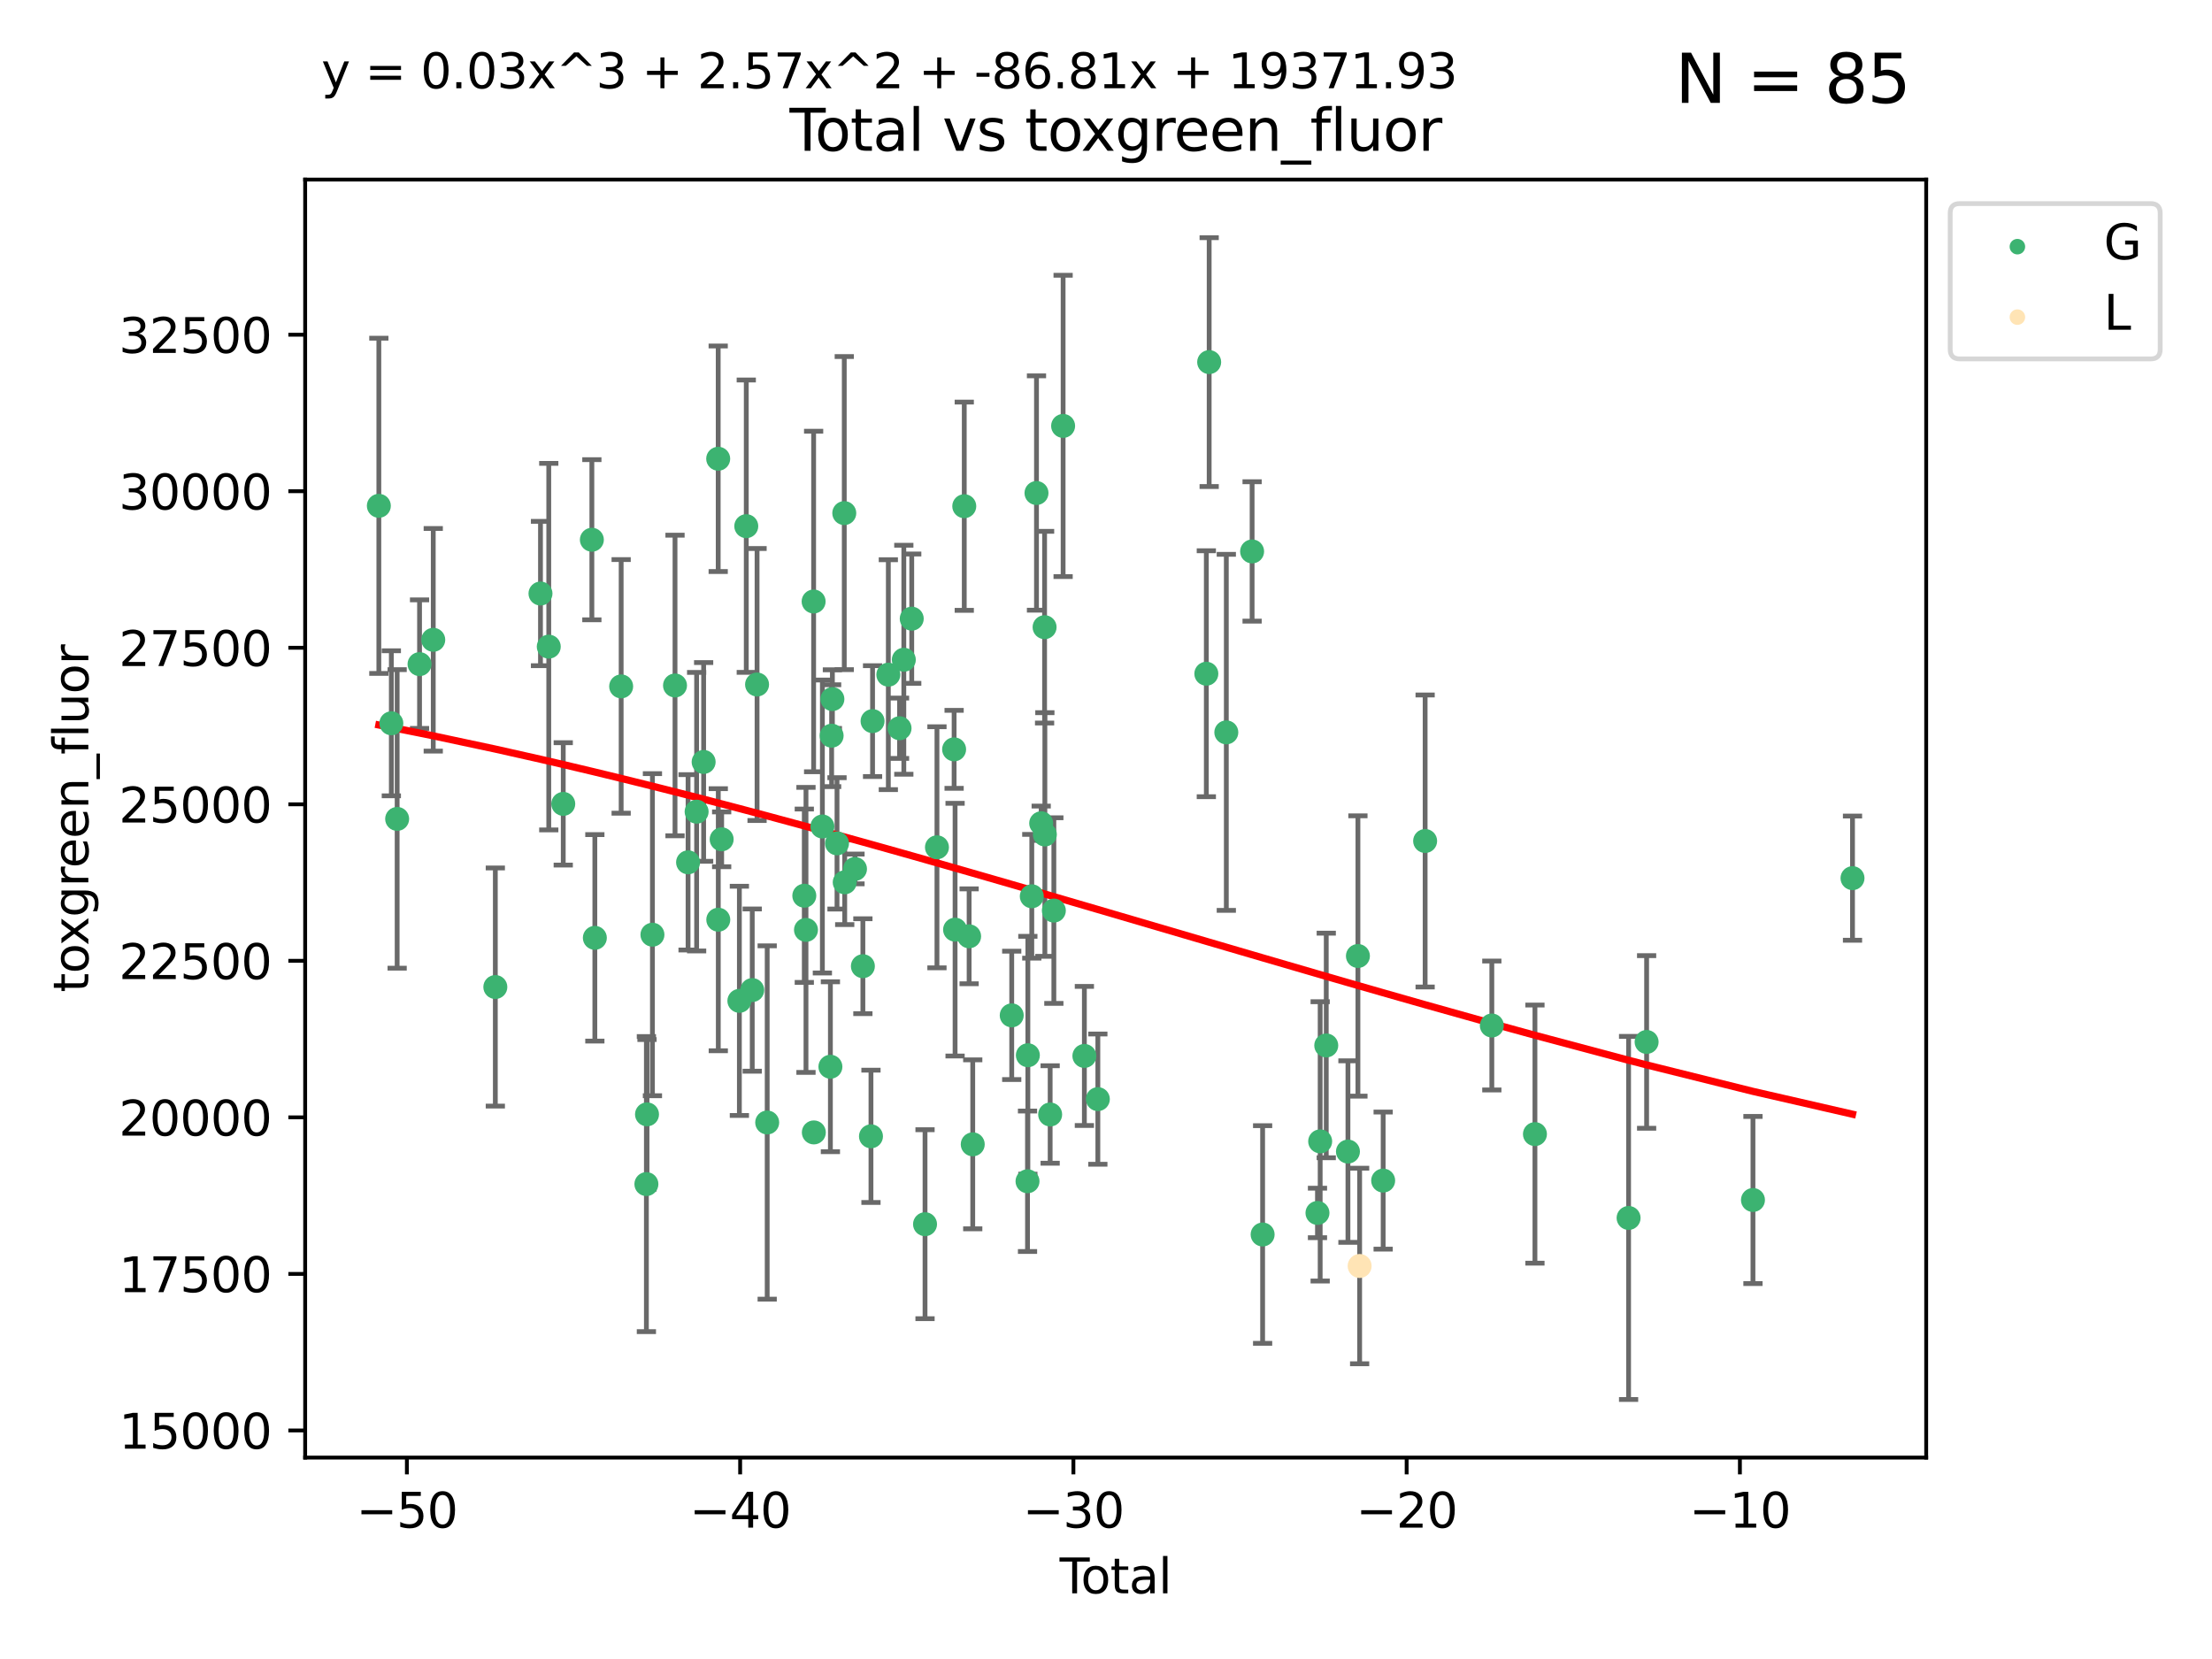<?xml version="1.0" encoding="utf-8" standalone="no"?>
<!DOCTYPE svg PUBLIC "-//W3C//DTD SVG 1.1//EN"
  "http://www.w3.org/Graphics/SVG/1.1/DTD/svg11.dtd">
<svg xmlns:xlink="http://www.w3.org/1999/xlink" width="460.8pt" height="345.6pt" viewBox="0 0 460.8 345.6" xmlns="http://www.w3.org/2000/svg" version="1.1">
 <defs>
  <style type="text/css">*{stroke-linejoin: round; stroke-linecap: butt}</style>
 </defs>
 <g id="figure_1">
  <g id="patch_1">
   <path d="M 0 345.6 
L 460.8 345.6 
L 460.8 0 
L 0 0 
z
" style="fill: #ffffff"/>
  </g>
  <g id="axes_1">
   <g id="patch_2">
    <path d="M 63.571 303.64 
L 401.26 303.64 
L 401.26 37.411 
L 63.571 37.411 
z
" style="fill: #ffffff"/>
   </g>
   <g id="PathCollection_1">
    <defs>
     <path id="mde09848af3" d="M 0 1.118 
C 0.297 1.118 0.581 1 0.791 0.791 
C 1 0.581 1.118 0.297 1.118 0 
C 1.118 -0.297 1 -0.581 0.791 -0.791 
C 0.581 -1 0.297 -1.118 0 -1.118 
C -0.297 -1.118 -0.581 -1 -0.791 -0.791 
C -1 -0.581 -1.118 -0.297 -1.118 0 
C -1.118 0.297 -1 0.581 -0.791 0.791 
C -0.581 1 -0.297 1.118 0 1.118 
z
" style="stroke: #3cb371"/>
    </defs>
    <g clip-path="url(#p3f26756141)">
     <use xlink:href="#mde09848af3" x="78.921" y="105.372" style="fill: #3cb371; stroke: #3cb371"/>
     <use xlink:href="#mde09848af3" x="81.522" y="150.676" style="fill: #3cb371; stroke: #3cb371"/>
     <use xlink:href="#mde09848af3" x="82.734" y="170.593" style="fill: #3cb371; stroke: #3cb371"/>
     <use xlink:href="#mde09848af3" x="87.399" y="138.35" style="fill: #3cb371; stroke: #3cb371"/>
     <use xlink:href="#mde09848af3" x="90.255" y="133.284" style="fill: #3cb371; stroke: #3cb371"/>
     <use xlink:href="#mde09848af3" x="103.187" y="205.615" style="fill: #3cb371; stroke: #3cb371"/>
     <use xlink:href="#mde09848af3" x="112.594" y="123.645" style="fill: #3cb371; stroke: #3cb371"/>
     <use xlink:href="#mde09848af3" x="114.318" y="134.708" style="fill: #3cb371; stroke: #3cb371"/>
     <use xlink:href="#mde09848af3" x="117.335" y="167.464" style="fill: #3cb371; stroke: #3cb371"/>
     <use xlink:href="#mde09848af3" x="123.296" y="112.438" style="fill: #3cb371; stroke: #3cb371"/>
     <use xlink:href="#mde09848af3" x="123.918" y="195.369" style="fill: #3cb371; stroke: #3cb371"/>
     <use xlink:href="#mde09848af3" x="129.398" y="142.988" style="fill: #3cb371; stroke: #3cb371"/>
     <use xlink:href="#mde09848af3" x="134.656" y="246.668" style="fill: #3cb371; stroke: #3cb371"/>
     <use xlink:href="#mde09848af3" x="134.784" y="232.14" style="fill: #3cb371; stroke: #3cb371"/>
     <use xlink:href="#mde09848af3" x="135.916" y="194.715" style="fill: #3cb371; stroke: #3cb371"/>
     <use xlink:href="#mde09848af3" x="140.618" y="142.799" style="fill: #3cb371; stroke: #3cb371"/>
     <use xlink:href="#mde09848af3" x="143.338" y="179.638" style="fill: #3cb371; stroke: #3cb371"/>
     <use xlink:href="#mde09848af3" x="145.12" y="169.087" style="fill: #3cb371; stroke: #3cb371"/>
     <use xlink:href="#mde09848af3" x="146.58" y="158.726" style="fill: #3cb371; stroke: #3cb371"/>
     <use xlink:href="#mde09848af3" x="149.614" y="95.566" style="fill: #3cb371; stroke: #3cb371"/>
     <use xlink:href="#mde09848af3" x="149.633" y="191.592" style="fill: #3cb371; stroke: #3cb371"/>
     <use xlink:href="#mde09848af3" x="150.335" y="174.843" style="fill: #3cb371; stroke: #3cb371"/>
     <use xlink:href="#mde09848af3" x="154.026" y="208.496" style="fill: #3cb371; stroke: #3cb371"/>
     <use xlink:href="#mde09848af3" x="155.462" y="109.61" style="fill: #3cb371; stroke: #3cb371"/>
     <use xlink:href="#mde09848af3" x="156.706" y="206.249" style="fill: #3cb371; stroke: #3cb371"/>
     <use xlink:href="#mde09848af3" x="157.71" y="142.595" style="fill: #3cb371; stroke: #3cb371"/>
     <use xlink:href="#mde09848af3" x="159.821" y="233.834" style="fill: #3cb371; stroke: #3cb371"/>
     <use xlink:href="#mde09848af3" x="167.55" y="186.595" style="fill: #3cb371; stroke: #3cb371"/>
     <use xlink:href="#mde09848af3" x="167.902" y="193.715" style="fill: #3cb371; stroke: #3cb371"/>
     <use xlink:href="#mde09848af3" x="169.493" y="125.302" style="fill: #3cb371; stroke: #3cb371"/>
     <use xlink:href="#mde09848af3" x="169.538" y="235.904" style="fill: #3cb371; stroke: #3cb371"/>
     <use xlink:href="#mde09848af3" x="171.317" y="172.174" style="fill: #3cb371; stroke: #3cb371"/>
     <use xlink:href="#mde09848af3" x="172.989" y="222.221" style="fill: #3cb371; stroke: #3cb371"/>
     <use xlink:href="#mde09848af3" x="173.244" y="153.257" style="fill: #3cb371; stroke: #3cb371"/>
     <use xlink:href="#mde09848af3" x="173.402" y="145.632" style="fill: #3cb371; stroke: #3cb371"/>
     <use xlink:href="#mde09848af3" x="174.365" y="175.689" style="fill: #3cb371; stroke: #3cb371"/>
     <use xlink:href="#mde09848af3" x="175.877" y="106.89" style="fill: #3cb371; stroke: #3cb371"/>
     <use xlink:href="#mde09848af3" x="175.97" y="183.799" style="fill: #3cb371; stroke: #3cb371"/>
     <use xlink:href="#mde09848af3" x="178.111" y="181.019" style="fill: #3cb371; stroke: #3cb371"/>
     <use xlink:href="#mde09848af3" x="179.754" y="201.277" style="fill: #3cb371; stroke: #3cb371"/>
     <use xlink:href="#mde09848af3" x="181.439" y="236.717" style="fill: #3cb371; stroke: #3cb371"/>
     <use xlink:href="#mde09848af3" x="181.771" y="150.221" style="fill: #3cb371; stroke: #3cb371"/>
     <use xlink:href="#mde09848af3" x="185.056" y="140.547" style="fill: #3cb371; stroke: #3cb371"/>
     <use xlink:href="#mde09848af3" x="187.392" y="151.707" style="fill: #3cb371; stroke: #3cb371"/>
     <use xlink:href="#mde09848af3" x="188.282" y="137.437" style="fill: #3cb371; stroke: #3cb371"/>
     <use xlink:href="#mde09848af3" x="189.932" y="128.879" style="fill: #3cb371; stroke: #3cb371"/>
     <use xlink:href="#mde09848af3" x="192.701" y="255.024" style="fill: #3cb371; stroke: #3cb371"/>
     <use xlink:href="#mde09848af3" x="195.186" y="176.507" style="fill: #3cb371; stroke: #3cb371"/>
     <use xlink:href="#mde09848af3" x="198.759" y="156.104" style="fill: #3cb371; stroke: #3cb371"/>
     <use xlink:href="#mde09848af3" x="198.96" y="193.664" style="fill: #3cb371; stroke: #3cb371"/>
     <use xlink:href="#mde09848af3" x="200.874" y="105.452" style="fill: #3cb371; stroke: #3cb371"/>
     <use xlink:href="#mde09848af3" x="201.885" y="195.051" style="fill: #3cb371; stroke: #3cb371"/>
     <use xlink:href="#mde09848af3" x="202.64" y="238.384" style="fill: #3cb371; stroke: #3cb371"/>
     <use xlink:href="#mde09848af3" x="210.761" y="211.518" style="fill: #3cb371; stroke: #3cb371"/>
     <use xlink:href="#mde09848af3" x="214.05" y="246.08" style="fill: #3cb371; stroke: #3cb371"/>
     <use xlink:href="#mde09848af3" x="214.122" y="219.825" style="fill: #3cb371; stroke: #3cb371"/>
     <use xlink:href="#mde09848af3" x="214.941" y="186.712" style="fill: #3cb371; stroke: #3cb371"/>
     <use xlink:href="#mde09848af3" x="215.92" y="102.705" style="fill: #3cb371; stroke: #3cb371"/>
     <use xlink:href="#mde09848af3" x="216.899" y="171.498" style="fill: #3cb371; stroke: #3cb371"/>
     <use xlink:href="#mde09848af3" x="217.607" y="130.654" style="fill: #3cb371; stroke: #3cb371"/>
     <use xlink:href="#mde09848af3" x="217.664" y="173.84" style="fill: #3cb371; stroke: #3cb371"/>
     <use xlink:href="#mde09848af3" x="218.766" y="232.166" style="fill: #3cb371; stroke: #3cb371"/>
     <use xlink:href="#mde09848af3" x="219.537" y="189.69" style="fill: #3cb371; stroke: #3cb371"/>
     <use xlink:href="#mde09848af3" x="221.466" y="88.728" style="fill: #3cb371; stroke: #3cb371"/>
     <use xlink:href="#mde09848af3" x="225.896" y="219.971" style="fill: #3cb371; stroke: #3cb371"/>
     <use xlink:href="#mde09848af3" x="228.702" y="228.967" style="fill: #3cb371; stroke: #3cb371"/>
     <use xlink:href="#mde09848af3" x="251.301" y="140.35" style="fill: #3cb371; stroke: #3cb371"/>
     <use xlink:href="#mde09848af3" x="251.892" y="75.432" style="fill: #3cb371; stroke: #3cb371"/>
     <use xlink:href="#mde09848af3" x="255.464" y="152.566" style="fill: #3cb371; stroke: #3cb371"/>
     <use xlink:href="#mde09848af3" x="260.837" y="114.874" style="fill: #3cb371; stroke: #3cb371"/>
     <use xlink:href="#mde09848af3" x="263.027" y="257.169" style="fill: #3cb371; stroke: #3cb371"/>
     <use xlink:href="#mde09848af3" x="274.455" y="252.678" style="fill: #3cb371; stroke: #3cb371"/>
     <use xlink:href="#mde09848af3" x="275.016" y="237.766" style="fill: #3cb371; stroke: #3cb371"/>
     <use xlink:href="#mde09848af3" x="276.283" y="217.788" style="fill: #3cb371; stroke: #3cb371"/>
     <use xlink:href="#mde09848af3" x="280.802" y="239.894" style="fill: #3cb371; stroke: #3cb371"/>
     <use xlink:href="#mde09848af3" x="282.88" y="199.151" style="fill: #3cb371; stroke: #3cb371"/>
     <use xlink:href="#mde09848af3" x="288.138" y="245.936" style="fill: #3cb371; stroke: #3cb371"/>
     <use xlink:href="#mde09848af3" x="296.881" y="175.194" style="fill: #3cb371; stroke: #3cb371"/>
     <use xlink:href="#mde09848af3" x="310.775" y="213.631" style="fill: #3cb371; stroke: #3cb371"/>
     <use xlink:href="#mde09848af3" x="319.757" y="236.255" style="fill: #3cb371; stroke: #3cb371"/>
     <use xlink:href="#mde09848af3" x="339.265" y="253.721" style="fill: #3cb371; stroke: #3cb371"/>
     <use xlink:href="#mde09848af3" x="343.02" y="217.057" style="fill: #3cb371; stroke: #3cb371"/>
     <use xlink:href="#mde09848af3" x="365.174" y="249.98" style="fill: #3cb371; stroke: #3cb371"/>
     <use xlink:href="#mde09848af3" x="385.911" y="182.934" style="fill: #3cb371; stroke: #3cb371"/>
    </g>
   </g>
   <g id="PathCollection_2">
    <defs>
     <path id="me60fd010eb" d="M 0 1.118 
C 0.297 1.118 0.581 1 0.791 0.791 
C 1 0.581 1.118 0.297 1.118 0 
C 1.118 -0.297 1 -0.581 0.791 -0.791 
C 0.581 -1 0.297 -1.118 0 -1.118 
C -0.297 -1.118 -0.581 -1 -0.791 -0.791 
C -1 -0.581 -1.118 -0.297 -1.118 0 
C -1.118 0.297 -1 0.581 -0.791 0.791 
C -0.581 1 -0.297 1.118 0 1.118 
z
" style="stroke: #ffe4b5"/>
    </defs>
    <g clip-path="url(#p3f26756141)">
     <use xlink:href="#me60fd010eb" x="283.237" y="263.729" style="fill: #ffe4b5; stroke: #ffe4b5"/>
    </g>
   </g>
   <g id="matplotlib.axis_1">
    <g id="xtick_1">
     <g id="line2d_1">
      <defs>
       <path id="mf2f96b4274" d="M 0 0 
L 0 3.5 
" style="stroke: #000000; stroke-width: 0.8"/>
      </defs>
      <g>
       <use xlink:href="#mf2f96b4274" x="84.763" y="303.64" style="stroke: #000000; stroke-width: 0.8"/>
      </g>
     </g>
     <g id="text_1">
      <!-- −50 -->
      <g transform="translate(74.211 318.238)scale(0.1 -0.1)">
       <defs>
        <path id="DejaVuSans-2212" d="M 678 2272 
L 4684 2272 
L 4684 1741 
L 678 1741 
L 678 2272 
z
" transform="scale(0.016)"/>
        <path id="DejaVuSans-35" d="M 691 4666 
L 3169 4666 
L 3169 4134 
L 1269 4134 
L 1269 2991 
Q 1406 3038 1543 3061 
Q 1681 3084 1819 3084 
Q 2600 3084 3056 2656 
Q 3513 2228 3513 1497 
Q 3513 744 3044 326 
Q 2575 -91 1722 -91 
Q 1428 -91 1123 -41 
Q 819 9 494 109 
L 494 744 
Q 775 591 1075 516 
Q 1375 441 1709 441 
Q 2250 441 2565 725 
Q 2881 1009 2881 1497 
Q 2881 1984 2565 2268 
Q 2250 2553 1709 2553 
Q 1456 2553 1204 2497 
Q 953 2441 691 2322 
L 691 4666 
z
" transform="scale(0.016)"/>
        <path id="DejaVuSans-30" d="M 2034 4250 
Q 1547 4250 1301 3770 
Q 1056 3291 1056 2328 
Q 1056 1369 1301 889 
Q 1547 409 2034 409 
Q 2525 409 2770 889 
Q 3016 1369 3016 2328 
Q 3016 3291 2770 3770 
Q 2525 4250 2034 4250 
z
M 2034 4750 
Q 2819 4750 3233 4129 
Q 3647 3509 3647 2328 
Q 3647 1150 3233 529 
Q 2819 -91 2034 -91 
Q 1250 -91 836 529 
Q 422 1150 422 2328 
Q 422 3509 836 4129 
Q 1250 4750 2034 4750 
z
" transform="scale(0.016)"/>
       </defs>
       <use xlink:href="#DejaVuSans-2212"/>
       <use xlink:href="#DejaVuSans-35" x="83.789"/>
       <use xlink:href="#DejaVuSans-30" x="147.412"/>
      </g>
     </g>
    </g>
    <g id="xtick_2">
     <g id="line2d_2">
      <g>
       <use xlink:href="#mf2f96b4274" x="154.186" y="303.64" style="stroke: #000000; stroke-width: 0.8"/>
      </g>
     </g>
     <g id="text_2">
      <!-- −40 -->
      <g transform="translate(143.633 318.238)scale(0.1 -0.1)">
       <defs>
        <path id="DejaVuSans-34" d="M 2419 4116 
L 825 1625 
L 2419 1625 
L 2419 4116 
z
M 2253 4666 
L 3047 4666 
L 3047 1625 
L 3713 1625 
L 3713 1100 
L 3047 1100 
L 3047 0 
L 2419 0 
L 2419 1100 
L 313 1100 
L 313 1709 
L 2253 4666 
z
" transform="scale(0.016)"/>
       </defs>
       <use xlink:href="#DejaVuSans-2212"/>
       <use xlink:href="#DejaVuSans-34" x="83.789"/>
       <use xlink:href="#DejaVuSans-30" x="147.412"/>
      </g>
     </g>
    </g>
    <g id="xtick_3">
     <g id="line2d_3">
      <g>
       <use xlink:href="#mf2f96b4274" x="223.608" y="303.64" style="stroke: #000000; stroke-width: 0.8"/>
      </g>
     </g>
     <g id="text_3">
      <!-- −30 -->
      <g transform="translate(213.056 318.238)scale(0.1 -0.1)">
       <defs>
        <path id="DejaVuSans-33" d="M 2597 2516 
Q 3050 2419 3304 2112 
Q 3559 1806 3559 1356 
Q 3559 666 3084 287 
Q 2609 -91 1734 -91 
Q 1441 -91 1130 -33 
Q 819 25 488 141 
L 488 750 
Q 750 597 1062 519 
Q 1375 441 1716 441 
Q 2309 441 2620 675 
Q 2931 909 2931 1356 
Q 2931 1769 2642 2001 
Q 2353 2234 1838 2234 
L 1294 2234 
L 1294 2753 
L 1863 2753 
Q 2328 2753 2575 2939 
Q 2822 3125 2822 3475 
Q 2822 3834 2567 4026 
Q 2313 4219 1838 4219 
Q 1578 4219 1281 4162 
Q 984 4106 628 3988 
L 628 4550 
Q 988 4650 1302 4700 
Q 1616 4750 1894 4750 
Q 2613 4750 3031 4423 
Q 3450 4097 3450 3541 
Q 3450 3153 3228 2886 
Q 3006 2619 2597 2516 
z
" transform="scale(0.016)"/>
       </defs>
       <use xlink:href="#DejaVuSans-2212"/>
       <use xlink:href="#DejaVuSans-33" x="83.789"/>
       <use xlink:href="#DejaVuSans-30" x="147.412"/>
      </g>
     </g>
    </g>
    <g id="xtick_4">
     <g id="line2d_4">
      <g>
       <use xlink:href="#mf2f96b4274" x="293.031" y="303.64" style="stroke: #000000; stroke-width: 0.8"/>
      </g>
     </g>
     <g id="text_4">
      <!-- −20 -->
      <g transform="translate(282.478 318.238)scale(0.1 -0.1)">
       <defs>
        <path id="DejaVuSans-32" d="M 1228 531 
L 3431 531 
L 3431 0 
L 469 0 
L 469 531 
Q 828 903 1448 1529 
Q 2069 2156 2228 2338 
Q 2531 2678 2651 2914 
Q 2772 3150 2772 3378 
Q 2772 3750 2511 3984 
Q 2250 4219 1831 4219 
Q 1534 4219 1204 4116 
Q 875 4013 500 3803 
L 500 4441 
Q 881 4594 1212 4672 
Q 1544 4750 1819 4750 
Q 2544 4750 2975 4387 
Q 3406 4025 3406 3419 
Q 3406 3131 3298 2873 
Q 3191 2616 2906 2266 
Q 2828 2175 2409 1742 
Q 1991 1309 1228 531 
z
" transform="scale(0.016)"/>
       </defs>
       <use xlink:href="#DejaVuSans-2212"/>
       <use xlink:href="#DejaVuSans-32" x="83.789"/>
       <use xlink:href="#DejaVuSans-30" x="147.412"/>
      </g>
     </g>
    </g>
    <g id="xtick_5">
     <g id="line2d_5">
      <g>
       <use xlink:href="#mf2f96b4274" x="362.453" y="303.64" style="stroke: #000000; stroke-width: 0.8"/>
      </g>
     </g>
     <g id="text_5">
      <!-- −10 -->
      <g transform="translate(351.901 318.238)scale(0.1 -0.1)">
       <defs>
        <path id="DejaVuSans-31" d="M 794 531 
L 1825 531 
L 1825 4091 
L 703 3866 
L 703 4441 
L 1819 4666 
L 2450 4666 
L 2450 531 
L 3481 531 
L 3481 0 
L 794 0 
L 794 531 
z
" transform="scale(0.016)"/>
       </defs>
       <use xlink:href="#DejaVuSans-2212"/>
       <use xlink:href="#DejaVuSans-31" x="83.789"/>
       <use xlink:href="#DejaVuSans-30" x="147.412"/>
      </g>
     </g>
    </g>
    <g id="text_6">
     <!-- Total -->
     <g transform="translate(220.739 331.917)scale(0.1 -0.1)">
      <defs>
       <path id="DejaVuSans-54" d="M -19 4666 
L 3928 4666 
L 3928 4134 
L 2272 4134 
L 2272 0 
L 1638 0 
L 1638 4134 
L -19 4134 
L -19 4666 
z
" transform="scale(0.016)"/>
       <path id="DejaVuSans-6f" d="M 1959 3097 
Q 1497 3097 1228 2736 
Q 959 2375 959 1747 
Q 959 1119 1226 758 
Q 1494 397 1959 397 
Q 2419 397 2687 759 
Q 2956 1122 2956 1747 
Q 2956 2369 2687 2733 
Q 2419 3097 1959 3097 
z
M 1959 3584 
Q 2709 3584 3137 3096 
Q 3566 2609 3566 1747 
Q 3566 888 3137 398 
Q 2709 -91 1959 -91 
Q 1206 -91 779 398 
Q 353 888 353 1747 
Q 353 2609 779 3096 
Q 1206 3584 1959 3584 
z
" transform="scale(0.016)"/>
       <path id="DejaVuSans-74" d="M 1172 4494 
L 1172 3500 
L 2356 3500 
L 2356 3053 
L 1172 3053 
L 1172 1153 
Q 1172 725 1289 603 
Q 1406 481 1766 481 
L 2356 481 
L 2356 0 
L 1766 0 
Q 1100 0 847 248 
Q 594 497 594 1153 
L 594 3053 
L 172 3053 
L 172 3500 
L 594 3500 
L 594 4494 
L 1172 4494 
z
" transform="scale(0.016)"/>
       <path id="DejaVuSans-61" d="M 2194 1759 
Q 1497 1759 1228 1600 
Q 959 1441 959 1056 
Q 959 750 1161 570 
Q 1363 391 1709 391 
Q 2188 391 2477 730 
Q 2766 1069 2766 1631 
L 2766 1759 
L 2194 1759 
z
M 3341 1997 
L 3341 0 
L 2766 0 
L 2766 531 
Q 2569 213 2275 61 
Q 1981 -91 1556 -91 
Q 1019 -91 701 211 
Q 384 513 384 1019 
Q 384 1609 779 1909 
Q 1175 2209 1959 2209 
L 2766 2209 
L 2766 2266 
Q 2766 2663 2505 2880 
Q 2244 3097 1772 3097 
Q 1472 3097 1187 3025 
Q 903 2953 641 2809 
L 641 3341 
Q 956 3463 1253 3523 
Q 1550 3584 1831 3584 
Q 2591 3584 2966 3190 
Q 3341 2797 3341 1997 
z
" transform="scale(0.016)"/>
       <path id="DejaVuSans-6c" d="M 603 4863 
L 1178 4863 
L 1178 0 
L 603 0 
L 603 4863 
z
" transform="scale(0.016)"/>
      </defs>
      <use xlink:href="#DejaVuSans-54"/>
      <use xlink:href="#DejaVuSans-6f" x="44.084"/>
      <use xlink:href="#DejaVuSans-74" x="105.266"/>
      <use xlink:href="#DejaVuSans-61" x="144.475"/>
      <use xlink:href="#DejaVuSans-6c" x="205.754"/>
     </g>
    </g>
   </g>
   <g id="matplotlib.axis_2">
    <g id="ytick_1">
     <g id="line2d_6">
      <defs>
       <path id="mbb25ac98a4" d="M 0 0 
L -3.5 0 
" style="stroke: #000000; stroke-width: 0.8"/>
      </defs>
      <g>
       <use xlink:href="#mbb25ac98a4" x="63.571" y="297.985" style="stroke: #000000; stroke-width: 0.8"/>
      </g>
     </g>
     <g id="text_7">
      <!-- 15000 -->
      <g transform="translate(24.759 301.784)scale(0.1 -0.1)">
       <use xlink:href="#DejaVuSans-31"/>
       <use xlink:href="#DejaVuSans-35" x="63.623"/>
       <use xlink:href="#DejaVuSans-30" x="127.246"/>
       <use xlink:href="#DejaVuSans-30" x="190.869"/>
       <use xlink:href="#DejaVuSans-30" x="254.492"/>
      </g>
     </g>
    </g>
    <g id="ytick_2">
     <g id="line2d_7">
      <g>
       <use xlink:href="#mbb25ac98a4" x="63.571" y="265.376" style="stroke: #000000; stroke-width: 0.8"/>
      </g>
     </g>
     <g id="text_8">
      <!-- 17500 -->
      <g transform="translate(24.759 269.175)scale(0.1 -0.1)">
       <defs>
        <path id="DejaVuSans-37" d="M 525 4666 
L 3525 4666 
L 3525 4397 
L 1831 0 
L 1172 0 
L 2766 4134 
L 525 4134 
L 525 4666 
z
" transform="scale(0.016)"/>
       </defs>
       <use xlink:href="#DejaVuSans-31"/>
       <use xlink:href="#DejaVuSans-37" x="63.623"/>
       <use xlink:href="#DejaVuSans-35" x="127.246"/>
       <use xlink:href="#DejaVuSans-30" x="190.869"/>
       <use xlink:href="#DejaVuSans-30" x="254.492"/>
      </g>
     </g>
    </g>
    <g id="ytick_3">
     <g id="line2d_8">
      <g>
       <use xlink:href="#mbb25ac98a4" x="63.571" y="232.767" style="stroke: #000000; stroke-width: 0.8"/>
      </g>
     </g>
     <g id="text_9">
      <!-- 20000 -->
      <g transform="translate(24.759 236.566)scale(0.1 -0.1)">
       <use xlink:href="#DejaVuSans-32"/>
       <use xlink:href="#DejaVuSans-30" x="63.623"/>
       <use xlink:href="#DejaVuSans-30" x="127.246"/>
       <use xlink:href="#DejaVuSans-30" x="190.869"/>
       <use xlink:href="#DejaVuSans-30" x="254.492"/>
      </g>
     </g>
    </g>
    <g id="ytick_4">
     <g id="line2d_9">
      <g>
       <use xlink:href="#mbb25ac98a4" x="63.571" y="200.158" style="stroke: #000000; stroke-width: 0.8"/>
      </g>
     </g>
     <g id="text_10">
      <!-- 22500 -->
      <g transform="translate(24.759 203.957)scale(0.1 -0.1)">
       <use xlink:href="#DejaVuSans-32"/>
       <use xlink:href="#DejaVuSans-32" x="63.623"/>
       <use xlink:href="#DejaVuSans-35" x="127.246"/>
       <use xlink:href="#DejaVuSans-30" x="190.869"/>
       <use xlink:href="#DejaVuSans-30" x="254.492"/>
      </g>
     </g>
    </g>
    <g id="ytick_5">
     <g id="line2d_10">
      <g>
       <use xlink:href="#mbb25ac98a4" x="63.571" y="167.549" style="stroke: #000000; stroke-width: 0.8"/>
      </g>
     </g>
     <g id="text_11">
      <!-- 25000 -->
      <g transform="translate(24.759 171.349)scale(0.1 -0.1)">
       <use xlink:href="#DejaVuSans-32"/>
       <use xlink:href="#DejaVuSans-35" x="63.623"/>
       <use xlink:href="#DejaVuSans-30" x="127.246"/>
       <use xlink:href="#DejaVuSans-30" x="190.869"/>
       <use xlink:href="#DejaVuSans-30" x="254.492"/>
      </g>
     </g>
    </g>
    <g id="ytick_6">
     <g id="line2d_11">
      <g>
       <use xlink:href="#mbb25ac98a4" x="63.571" y="134.94" style="stroke: #000000; stroke-width: 0.8"/>
      </g>
     </g>
     <g id="text_12">
      <!-- 27500 -->
      <g transform="translate(24.759 138.74)scale(0.1 -0.1)">
       <use xlink:href="#DejaVuSans-32"/>
       <use xlink:href="#DejaVuSans-37" x="63.623"/>
       <use xlink:href="#DejaVuSans-35" x="127.246"/>
       <use xlink:href="#DejaVuSans-30" x="190.869"/>
       <use xlink:href="#DejaVuSans-30" x="254.492"/>
      </g>
     </g>
    </g>
    <g id="ytick_7">
     <g id="line2d_12">
      <g>
       <use xlink:href="#mbb25ac98a4" x="63.571" y="102.332" style="stroke: #000000; stroke-width: 0.8"/>
      </g>
     </g>
     <g id="text_13">
      <!-- 30000 -->
      <g transform="translate(24.759 106.131)scale(0.1 -0.1)">
       <use xlink:href="#DejaVuSans-33"/>
       <use xlink:href="#DejaVuSans-30" x="63.623"/>
       <use xlink:href="#DejaVuSans-30" x="127.246"/>
       <use xlink:href="#DejaVuSans-30" x="190.869"/>
       <use xlink:href="#DejaVuSans-30" x="254.492"/>
      </g>
     </g>
    </g>
    <g id="ytick_8">
     <g id="line2d_13">
      <g>
       <use xlink:href="#mbb25ac98a4" x="63.571" y="69.723" style="stroke: #000000; stroke-width: 0.8"/>
      </g>
     </g>
     <g id="text_14">
      <!-- 32500 -->
      <g transform="translate(24.759 73.522)scale(0.1 -0.1)">
       <use xlink:href="#DejaVuSans-33"/>
       <use xlink:href="#DejaVuSans-32" x="63.623"/>
       <use xlink:href="#DejaVuSans-35" x="127.246"/>
       <use xlink:href="#DejaVuSans-30" x="190.869"/>
       <use xlink:href="#DejaVuSans-30" x="254.492"/>
      </g>
     </g>
    </g>
    <g id="text_15">
     <!-- toxgreen_fluor -->
     <g transform="translate(18.401 206.72)rotate(-90)scale(0.1 -0.1)">
      <defs>
       <path id="DejaVuSans-78" d="M 3513 3500 
L 2247 1797 
L 3578 0 
L 2900 0 
L 1881 1375 
L 863 0 
L 184 0 
L 1544 1831 
L 300 3500 
L 978 3500 
L 1906 2253 
L 2834 3500 
L 3513 3500 
z
" transform="scale(0.016)"/>
       <path id="DejaVuSans-67" d="M 2906 1791 
Q 2906 2416 2648 2759 
Q 2391 3103 1925 3103 
Q 1463 3103 1205 2759 
Q 947 2416 947 1791 
Q 947 1169 1205 825 
Q 1463 481 1925 481 
Q 2391 481 2648 825 
Q 2906 1169 2906 1791 
z
M 3481 434 
Q 3481 -459 3084 -895 
Q 2688 -1331 1869 -1331 
Q 1566 -1331 1297 -1286 
Q 1028 -1241 775 -1147 
L 775 -588 
Q 1028 -725 1275 -790 
Q 1522 -856 1778 -856 
Q 2344 -856 2625 -561 
Q 2906 -266 2906 331 
L 2906 616 
Q 2728 306 2450 153 
Q 2172 0 1784 0 
Q 1141 0 747 490 
Q 353 981 353 1791 
Q 353 2603 747 3093 
Q 1141 3584 1784 3584 
Q 2172 3584 2450 3431 
Q 2728 3278 2906 2969 
L 2906 3500 
L 3481 3500 
L 3481 434 
z
" transform="scale(0.016)"/>
       <path id="DejaVuSans-72" d="M 2631 2963 
Q 2534 3019 2420 3045 
Q 2306 3072 2169 3072 
Q 1681 3072 1420 2755 
Q 1159 2438 1159 1844 
L 1159 0 
L 581 0 
L 581 3500 
L 1159 3500 
L 1159 2956 
Q 1341 3275 1631 3429 
Q 1922 3584 2338 3584 
Q 2397 3584 2469 3576 
Q 2541 3569 2628 3553 
L 2631 2963 
z
" transform="scale(0.016)"/>
       <path id="DejaVuSans-65" d="M 3597 1894 
L 3597 1613 
L 953 1613 
Q 991 1019 1311 708 
Q 1631 397 2203 397 
Q 2534 397 2845 478 
Q 3156 559 3463 722 
L 3463 178 
Q 3153 47 2828 -22 
Q 2503 -91 2169 -91 
Q 1331 -91 842 396 
Q 353 884 353 1716 
Q 353 2575 817 3079 
Q 1281 3584 2069 3584 
Q 2775 3584 3186 3129 
Q 3597 2675 3597 1894 
z
M 3022 2063 
Q 3016 2534 2758 2815 
Q 2500 3097 2075 3097 
Q 1594 3097 1305 2825 
Q 1016 2553 972 2059 
L 3022 2063 
z
" transform="scale(0.016)"/>
       <path id="DejaVuSans-6e" d="M 3513 2113 
L 3513 0 
L 2938 0 
L 2938 2094 
Q 2938 2591 2744 2837 
Q 2550 3084 2163 3084 
Q 1697 3084 1428 2787 
Q 1159 2491 1159 1978 
L 1159 0 
L 581 0 
L 581 3500 
L 1159 3500 
L 1159 2956 
Q 1366 3272 1645 3428 
Q 1925 3584 2291 3584 
Q 2894 3584 3203 3211 
Q 3513 2838 3513 2113 
z
" transform="scale(0.016)"/>
       <path id="DejaVuSans-5f" d="M 3263 -1063 
L 3263 -1509 
L -63 -1509 
L -63 -1063 
L 3263 -1063 
z
" transform="scale(0.016)"/>
       <path id="DejaVuSans-66" d="M 2375 4863 
L 2375 4384 
L 1825 4384 
Q 1516 4384 1395 4259 
Q 1275 4134 1275 3809 
L 1275 3500 
L 2222 3500 
L 2222 3053 
L 1275 3053 
L 1275 0 
L 697 0 
L 697 3053 
L 147 3053 
L 147 3500 
L 697 3500 
L 697 3744 
Q 697 4328 969 4595 
Q 1241 4863 1831 4863 
L 2375 4863 
z
" transform="scale(0.016)"/>
       <path id="DejaVuSans-75" d="M 544 1381 
L 544 3500 
L 1119 3500 
L 1119 1403 
Q 1119 906 1312 657 
Q 1506 409 1894 409 
Q 2359 409 2629 706 
Q 2900 1003 2900 1516 
L 2900 3500 
L 3475 3500 
L 3475 0 
L 2900 0 
L 2900 538 
Q 2691 219 2414 64 
Q 2138 -91 1772 -91 
Q 1169 -91 856 284 
Q 544 659 544 1381 
z
M 1991 3584 
L 1991 3584 
z
" transform="scale(0.016)"/>
      </defs>
      <use xlink:href="#DejaVuSans-74"/>
      <use xlink:href="#DejaVuSans-6f" x="39.209"/>
      <use xlink:href="#DejaVuSans-78" x="97.266"/>
      <use xlink:href="#DejaVuSans-67" x="156.445"/>
      <use xlink:href="#DejaVuSans-72" x="219.922"/>
      <use xlink:href="#DejaVuSans-65" x="258.785"/>
      <use xlink:href="#DejaVuSans-65" x="320.309"/>
      <use xlink:href="#DejaVuSans-6e" x="381.832"/>
      <use xlink:href="#DejaVuSans-5f" x="445.211"/>
      <use xlink:href="#DejaVuSans-66" x="495.211"/>
      <use xlink:href="#DejaVuSans-6c" x="530.416"/>
      <use xlink:href="#DejaVuSans-75" x="558.199"/>
      <use xlink:href="#DejaVuSans-6f" x="621.578"/>
      <use xlink:href="#DejaVuSans-72" x="682.76"/>
     </g>
    </g>
   </g>
   <g id="LineCollection_1">
    <path d="M 78.921 140.29 
L 78.921 70.454 
" clip-path="url(#p3f26756141)" style="fill: none; stroke: #696969"/>
    <path d="M 81.522 165.781 
L 81.522 135.571 
" clip-path="url(#p3f26756141)" style="fill: none; stroke: #696969"/>
    <path d="M 82.734 201.69 
L 82.734 139.496 
" clip-path="url(#p3f26756141)" style="fill: none; stroke: #696969"/>
    <path d="M 87.399 151.734 
L 87.399 124.966 
" clip-path="url(#p3f26756141)" style="fill: none; stroke: #696969"/>
    <path d="M 90.255 156.472 
L 90.255 110.097 
" clip-path="url(#p3f26756141)" style="fill: none; stroke: #696969"/>
    <path d="M 103.187 230.42 
L 103.187 180.81 
" clip-path="url(#p3f26756141)" style="fill: none; stroke: #696969"/>
    <path d="M 112.594 138.68 
L 112.594 108.611 
" clip-path="url(#p3f26756141)" style="fill: none; stroke: #696969"/>
    <path d="M 114.318 172.886 
L 114.318 96.529 
" clip-path="url(#p3f26756141)" style="fill: none; stroke: #696969"/>
    <path d="M 117.335 180.211 
L 117.335 154.717 
" clip-path="url(#p3f26756141)" style="fill: none; stroke: #696969"/>
    <path d="M 123.296 129.118 
L 123.296 95.757 
" clip-path="url(#p3f26756141)" style="fill: none; stroke: #696969"/>
    <path d="M 123.918 216.876 
L 123.918 173.863 
" clip-path="url(#p3f26756141)" style="fill: none; stroke: #696969"/>
    <path d="M 129.398 169.404 
L 129.398 116.572 
" clip-path="url(#p3f26756141)" style="fill: none; stroke: #696969"/>
    <path d="M 134.656 277.403 
L 134.656 215.932 
" clip-path="url(#p3f26756141)" style="fill: none; stroke: #696969"/>
    <path d="M 134.784 247.724 
L 134.784 216.555 
" clip-path="url(#p3f26756141)" style="fill: none; stroke: #696969"/>
    <path d="M 135.916 228.263 
L 135.916 161.166 
" clip-path="url(#p3f26756141)" style="fill: none; stroke: #696969"/>
    <path d="M 140.618 174.11 
L 140.618 111.488 
" clip-path="url(#p3f26756141)" style="fill: none; stroke: #696969"/>
    <path d="M 143.338 197.905 
L 143.338 161.371 
" clip-path="url(#p3f26756141)" style="fill: none; stroke: #696969"/>
    <path d="M 145.12 198.099 
L 145.12 140.074 
" clip-path="url(#p3f26756141)" style="fill: none; stroke: #696969"/>
    <path d="M 146.58 179.425 
L 146.58 138.026 
" clip-path="url(#p3f26756141)" style="fill: none; stroke: #696969"/>
    <path d="M 149.614 119.057 
L 149.614 72.075 
" clip-path="url(#p3f26756141)" style="fill: none; stroke: #696969"/>
    <path d="M 149.633 218.89 
L 149.633 164.294 
" clip-path="url(#p3f26756141)" style="fill: none; stroke: #696969"/>
    <path d="M 150.335 180.551 
L 150.335 169.135 
" clip-path="url(#p3f26756141)" style="fill: none; stroke: #696969"/>
    <path d="M 154.026 232.369 
L 154.026 184.624 
" clip-path="url(#p3f26756141)" style="fill: none; stroke: #696969"/>
    <path d="M 155.462 140.061 
L 155.462 79.159 
" clip-path="url(#p3f26756141)" style="fill: none; stroke: #696969"/>
    <path d="M 156.706 223.149 
L 156.706 189.349 
" clip-path="url(#p3f26756141)" style="fill: none; stroke: #696969"/>
    <path d="M 157.71 170.925 
L 157.71 114.265 
" clip-path="url(#p3f26756141)" style="fill: none; stroke: #696969"/>
    <path d="M 159.821 270.634 
L 159.821 197.034 
" clip-path="url(#p3f26756141)" style="fill: none; stroke: #696969"/>
    <path d="M 167.55 204.652 
L 167.55 168.538 
" clip-path="url(#p3f26756141)" style="fill: none; stroke: #696969"/>
    <path d="M 167.902 223.405 
L 167.902 164.025 
" clip-path="url(#p3f26756141)" style="fill: none; stroke: #696969"/>
    <path d="M 169.493 160.773 
L 169.493 89.83 
" clip-path="url(#p3f26756141)" style="fill: none; stroke: #696969"/>
    <path d="M 169.538 236.88 
L 169.538 234.928 
" clip-path="url(#p3f26756141)" style="fill: none; stroke: #696969"/>
    <path d="M 171.317 202.689 
L 171.317 141.659 
" clip-path="url(#p3f26756141)" style="fill: none; stroke: #696969"/>
    <path d="M 172.989 239.919 
L 172.989 204.522 
" clip-path="url(#p3f26756141)" style="fill: none; stroke: #696969"/>
    <path d="M 173.244 163.865 
L 173.244 142.649 
" clip-path="url(#p3f26756141)" style="fill: none; stroke: #696969"/>
    <path d="M 173.402 151.735 
L 173.402 139.53 
" clip-path="url(#p3f26756141)" style="fill: none; stroke: #696969"/>
    <path d="M 174.365 189.372 
L 174.365 162.006 
" clip-path="url(#p3f26756141)" style="fill: none; stroke: #696969"/>
    <path d="M 175.877 139.503 
L 175.877 74.277 
" clip-path="url(#p3f26756141)" style="fill: none; stroke: #696969"/>
    <path d="M 175.97 192.607 
L 175.97 174.991 
" clip-path="url(#p3f26756141)" style="fill: none; stroke: #696969"/>
    <path d="M 178.111 184.119 
L 178.111 177.919 
" clip-path="url(#p3f26756141)" style="fill: none; stroke: #696969"/>
    <path d="M 179.754 211.161 
L 179.754 191.393 
" clip-path="url(#p3f26756141)" style="fill: none; stroke: #696969"/>
    <path d="M 181.439 250.497 
L 181.439 222.937 
" clip-path="url(#p3f26756141)" style="fill: none; stroke: #696969"/>
    <path d="M 181.771 161.767 
L 181.771 138.675 
" clip-path="url(#p3f26756141)" style="fill: none; stroke: #696969"/>
    <path d="M 185.056 164.495 
L 185.056 116.6 
" clip-path="url(#p3f26756141)" style="fill: none; stroke: #696969"/>
    <path d="M 187.392 157.99 
L 187.392 145.424 
" clip-path="url(#p3f26756141)" style="fill: none; stroke: #696969"/>
    <path d="M 188.282 161.29 
L 188.282 113.584 
" clip-path="url(#p3f26756141)" style="fill: none; stroke: #696969"/>
    <path d="M 189.932 142.35 
L 189.932 115.408 
" clip-path="url(#p3f26756141)" style="fill: none; stroke: #696969"/>
    <path d="M 192.701 274.706 
L 192.701 235.341 
" clip-path="url(#p3f26756141)" style="fill: none; stroke: #696969"/>
    <path d="M 195.186 201.618 
L 195.186 151.395 
" clip-path="url(#p3f26756141)" style="fill: none; stroke: #696969"/>
    <path d="M 198.759 164.225 
L 198.759 147.982 
" clip-path="url(#p3f26756141)" style="fill: none; stroke: #696969"/>
    <path d="M 198.96 219.985 
L 198.96 167.342 
" clip-path="url(#p3f26756141)" style="fill: none; stroke: #696969"/>
    <path d="M 200.874 127.144 
L 200.874 83.761 
" clip-path="url(#p3f26756141)" style="fill: none; stroke: #696969"/>
    <path d="M 201.885 204.935 
L 201.885 185.167 
" clip-path="url(#p3f26756141)" style="fill: none; stroke: #696969"/>
    <path d="M 202.64 255.985 
L 202.64 220.783 
" clip-path="url(#p3f26756141)" style="fill: none; stroke: #696969"/>
    <path d="M 210.761 224.885 
L 210.761 198.151 
" clip-path="url(#p3f26756141)" style="fill: none; stroke: #696969"/>
    <path d="M 214.05 260.71 
L 214.05 231.449 
" clip-path="url(#p3f26756141)" style="fill: none; stroke: #696969"/>
    <path d="M 214.122 244.595 
L 214.122 195.056 
" clip-path="url(#p3f26756141)" style="fill: none; stroke: #696969"/>
    <path d="M 214.941 199.602 
L 214.941 173.823 
" clip-path="url(#p3f26756141)" style="fill: none; stroke: #696969"/>
    <path d="M 215.92 127.115 
L 215.92 78.294 
" clip-path="url(#p3f26756141)" style="fill: none; stroke: #696969"/>
    <path d="M 216.899 175.075 
L 216.899 167.92 
" clip-path="url(#p3f26756141)" style="fill: none; stroke: #696969"/>
    <path d="M 217.607 150.623 
L 217.607 110.685 
" clip-path="url(#p3f26756141)" style="fill: none; stroke: #696969"/>
    <path d="M 217.664 199.216 
L 217.664 148.463 
" clip-path="url(#p3f26756141)" style="fill: none; stroke: #696969"/>
    <path d="M 218.766 242.321 
L 218.766 222.01 
" clip-path="url(#p3f26756141)" style="fill: none; stroke: #696969"/>
    <path d="M 219.537 209.023 
L 219.537 170.357 
" clip-path="url(#p3f26756141)" style="fill: none; stroke: #696969"/>
    <path d="M 221.466 120.112 
L 221.466 57.345 
" clip-path="url(#p3f26756141)" style="fill: none; stroke: #696969"/>
    <path d="M 225.896 234.46 
L 225.896 205.482 
" clip-path="url(#p3f26756141)" style="fill: none; stroke: #696969"/>
    <path d="M 228.702 242.531 
L 228.702 215.403 
" clip-path="url(#p3f26756141)" style="fill: none; stroke: #696969"/>
    <path d="M 251.301 165.968 
L 251.301 114.731 
" clip-path="url(#p3f26756141)" style="fill: none; stroke: #696969"/>
    <path d="M 251.892 101.351 
L 251.892 49.513 
" clip-path="url(#p3f26756141)" style="fill: none; stroke: #696969"/>
    <path d="M 255.464 189.651 
L 255.464 115.48 
" clip-path="url(#p3f26756141)" style="fill: none; stroke: #696969"/>
    <path d="M 260.837 129.393 
L 260.837 100.354 
" clip-path="url(#p3f26756141)" style="fill: none; stroke: #696969"/>
    <path d="M 263.027 279.837 
L 263.027 234.5 
" clip-path="url(#p3f26756141)" style="fill: none; stroke: #696969"/>
    <path d="M 274.455 257.834 
L 274.455 247.522 
" clip-path="url(#p3f26756141)" style="fill: none; stroke: #696969"/>
    <path d="M 275.016 266.86 
L 275.016 208.673 
" clip-path="url(#p3f26756141)" style="fill: none; stroke: #696969"/>
    <path d="M 276.283 241.18 
L 276.283 194.395 
" clip-path="url(#p3f26756141)" style="fill: none; stroke: #696969"/>
    <path d="M 280.802 258.801 
L 280.802 220.987 
" clip-path="url(#p3f26756141)" style="fill: none; stroke: #696969"/>
    <path d="M 282.88 228.349 
L 282.88 169.953 
" clip-path="url(#p3f26756141)" style="fill: none; stroke: #696969"/>
    <path d="M 288.138 260.213 
L 288.138 231.659 
" clip-path="url(#p3f26756141)" style="fill: none; stroke: #696969"/>
    <path d="M 296.881 205.611 
L 296.881 144.778 
" clip-path="url(#p3f26756141)" style="fill: none; stroke: #696969"/>
    <path d="M 310.775 227.057 
L 310.775 200.205 
" clip-path="url(#p3f26756141)" style="fill: none; stroke: #696969"/>
    <path d="M 319.757 263.144 
L 319.757 209.367 
" clip-path="url(#p3f26756141)" style="fill: none; stroke: #696969"/>
    <path d="M 339.265 291.539 
L 339.265 215.902 
" clip-path="url(#p3f26756141)" style="fill: none; stroke: #696969"/>
    <path d="M 343.02 235.035 
L 343.02 199.078 
" clip-path="url(#p3f26756141)" style="fill: none; stroke: #696969"/>
    <path d="M 365.174 267.386 
L 365.174 232.573 
" clip-path="url(#p3f26756141)" style="fill: none; stroke: #696969"/>
    <path d="M 385.911 195.869 
L 385.911 170 
" clip-path="url(#p3f26756141)" style="fill: none; stroke: #696969"/>
   </g>
   <g id="line2d_14">
    <defs>
     <path id="m656b034be6" d="M 2 0 
L -2 -0 
" style="stroke: #696969"/>
    </defs>
    <g clip-path="url(#p3f26756141)">
     <use xlink:href="#m656b034be6" x="78.921" y="140.29" style="fill: #696969; stroke: #696969"/>
     <use xlink:href="#m656b034be6" x="81.522" y="165.781" style="fill: #696969; stroke: #696969"/>
     <use xlink:href="#m656b034be6" x="82.734" y="201.69" style="fill: #696969; stroke: #696969"/>
     <use xlink:href="#m656b034be6" x="87.399" y="151.734" style="fill: #696969; stroke: #696969"/>
     <use xlink:href="#m656b034be6" x="90.255" y="156.472" style="fill: #696969; stroke: #696969"/>
     <use xlink:href="#m656b034be6" x="103.187" y="230.42" style="fill: #696969; stroke: #696969"/>
     <use xlink:href="#m656b034be6" x="112.594" y="138.68" style="fill: #696969; stroke: #696969"/>
     <use xlink:href="#m656b034be6" x="114.318" y="172.886" style="fill: #696969; stroke: #696969"/>
     <use xlink:href="#m656b034be6" x="117.335" y="180.211" style="fill: #696969; stroke: #696969"/>
     <use xlink:href="#m656b034be6" x="123.296" y="129.118" style="fill: #696969; stroke: #696969"/>
     <use xlink:href="#m656b034be6" x="123.918" y="216.876" style="fill: #696969; stroke: #696969"/>
     <use xlink:href="#m656b034be6" x="129.398" y="169.404" style="fill: #696969; stroke: #696969"/>
     <use xlink:href="#m656b034be6" x="134.656" y="277.403" style="fill: #696969; stroke: #696969"/>
     <use xlink:href="#m656b034be6" x="134.784" y="247.724" style="fill: #696969; stroke: #696969"/>
     <use xlink:href="#m656b034be6" x="135.916" y="228.263" style="fill: #696969; stroke: #696969"/>
     <use xlink:href="#m656b034be6" x="140.618" y="174.11" style="fill: #696969; stroke: #696969"/>
     <use xlink:href="#m656b034be6" x="143.338" y="197.905" style="fill: #696969; stroke: #696969"/>
     <use xlink:href="#m656b034be6" x="145.12" y="198.099" style="fill: #696969; stroke: #696969"/>
     <use xlink:href="#m656b034be6" x="146.58" y="179.425" style="fill: #696969; stroke: #696969"/>
     <use xlink:href="#m656b034be6" x="149.614" y="119.057" style="fill: #696969; stroke: #696969"/>
     <use xlink:href="#m656b034be6" x="149.633" y="218.89" style="fill: #696969; stroke: #696969"/>
     <use xlink:href="#m656b034be6" x="150.335" y="180.551" style="fill: #696969; stroke: #696969"/>
     <use xlink:href="#m656b034be6" x="154.026" y="232.369" style="fill: #696969; stroke: #696969"/>
     <use xlink:href="#m656b034be6" x="155.462" y="140.061" style="fill: #696969; stroke: #696969"/>
     <use xlink:href="#m656b034be6" x="156.706" y="223.149" style="fill: #696969; stroke: #696969"/>
     <use xlink:href="#m656b034be6" x="157.71" y="170.925" style="fill: #696969; stroke: #696969"/>
     <use xlink:href="#m656b034be6" x="159.821" y="270.634" style="fill: #696969; stroke: #696969"/>
     <use xlink:href="#m656b034be6" x="167.55" y="204.652" style="fill: #696969; stroke: #696969"/>
     <use xlink:href="#m656b034be6" x="167.902" y="223.405" style="fill: #696969; stroke: #696969"/>
     <use xlink:href="#m656b034be6" x="169.493" y="160.773" style="fill: #696969; stroke: #696969"/>
     <use xlink:href="#m656b034be6" x="169.538" y="236.88" style="fill: #696969; stroke: #696969"/>
     <use xlink:href="#m656b034be6" x="171.317" y="202.689" style="fill: #696969; stroke: #696969"/>
     <use xlink:href="#m656b034be6" x="172.989" y="239.919" style="fill: #696969; stroke: #696969"/>
     <use xlink:href="#m656b034be6" x="173.244" y="163.865" style="fill: #696969; stroke: #696969"/>
     <use xlink:href="#m656b034be6" x="173.402" y="151.735" style="fill: #696969; stroke: #696969"/>
     <use xlink:href="#m656b034be6" x="174.365" y="189.372" style="fill: #696969; stroke: #696969"/>
     <use xlink:href="#m656b034be6" x="175.877" y="139.503" style="fill: #696969; stroke: #696969"/>
     <use xlink:href="#m656b034be6" x="175.97" y="192.607" style="fill: #696969; stroke: #696969"/>
     <use xlink:href="#m656b034be6" x="178.111" y="184.119" style="fill: #696969; stroke: #696969"/>
     <use xlink:href="#m656b034be6" x="179.754" y="211.161" style="fill: #696969; stroke: #696969"/>
     <use xlink:href="#m656b034be6" x="181.439" y="250.497" style="fill: #696969; stroke: #696969"/>
     <use xlink:href="#m656b034be6" x="181.771" y="161.767" style="fill: #696969; stroke: #696969"/>
     <use xlink:href="#m656b034be6" x="185.056" y="164.495" style="fill: #696969; stroke: #696969"/>
     <use xlink:href="#m656b034be6" x="187.392" y="157.99" style="fill: #696969; stroke: #696969"/>
     <use xlink:href="#m656b034be6" x="188.282" y="161.29" style="fill: #696969; stroke: #696969"/>
     <use xlink:href="#m656b034be6" x="189.932" y="142.35" style="fill: #696969; stroke: #696969"/>
     <use xlink:href="#m656b034be6" x="192.701" y="274.706" style="fill: #696969; stroke: #696969"/>
     <use xlink:href="#m656b034be6" x="195.186" y="201.618" style="fill: #696969; stroke: #696969"/>
     <use xlink:href="#m656b034be6" x="198.759" y="164.225" style="fill: #696969; stroke: #696969"/>
     <use xlink:href="#m656b034be6" x="198.96" y="219.985" style="fill: #696969; stroke: #696969"/>
     <use xlink:href="#m656b034be6" x="200.874" y="127.144" style="fill: #696969; stroke: #696969"/>
     <use xlink:href="#m656b034be6" x="201.885" y="204.935" style="fill: #696969; stroke: #696969"/>
     <use xlink:href="#m656b034be6" x="202.64" y="255.985" style="fill: #696969; stroke: #696969"/>
     <use xlink:href="#m656b034be6" x="210.761" y="224.885" style="fill: #696969; stroke: #696969"/>
     <use xlink:href="#m656b034be6" x="214.05" y="260.71" style="fill: #696969; stroke: #696969"/>
     <use xlink:href="#m656b034be6" x="214.122" y="244.595" style="fill: #696969; stroke: #696969"/>
     <use xlink:href="#m656b034be6" x="214.941" y="199.602" style="fill: #696969; stroke: #696969"/>
     <use xlink:href="#m656b034be6" x="215.92" y="127.115" style="fill: #696969; stroke: #696969"/>
     <use xlink:href="#m656b034be6" x="216.899" y="175.075" style="fill: #696969; stroke: #696969"/>
     <use xlink:href="#m656b034be6" x="217.607" y="150.623" style="fill: #696969; stroke: #696969"/>
     <use xlink:href="#m656b034be6" x="217.664" y="199.216" style="fill: #696969; stroke: #696969"/>
     <use xlink:href="#m656b034be6" x="218.766" y="242.321" style="fill: #696969; stroke: #696969"/>
     <use xlink:href="#m656b034be6" x="219.537" y="209.023" style="fill: #696969; stroke: #696969"/>
     <use xlink:href="#m656b034be6" x="221.466" y="120.112" style="fill: #696969; stroke: #696969"/>
     <use xlink:href="#m656b034be6" x="225.896" y="234.46" style="fill: #696969; stroke: #696969"/>
     <use xlink:href="#m656b034be6" x="228.702" y="242.531" style="fill: #696969; stroke: #696969"/>
     <use xlink:href="#m656b034be6" x="251.301" y="165.968" style="fill: #696969; stroke: #696969"/>
     <use xlink:href="#m656b034be6" x="251.892" y="101.351" style="fill: #696969; stroke: #696969"/>
     <use xlink:href="#m656b034be6" x="255.464" y="189.651" style="fill: #696969; stroke: #696969"/>
     <use xlink:href="#m656b034be6" x="260.837" y="129.393" style="fill: #696969; stroke: #696969"/>
     <use xlink:href="#m656b034be6" x="263.027" y="279.837" style="fill: #696969; stroke: #696969"/>
     <use xlink:href="#m656b034be6" x="274.455" y="257.834" style="fill: #696969; stroke: #696969"/>
     <use xlink:href="#m656b034be6" x="275.016" y="266.86" style="fill: #696969; stroke: #696969"/>
     <use xlink:href="#m656b034be6" x="276.283" y="241.18" style="fill: #696969; stroke: #696969"/>
     <use xlink:href="#m656b034be6" x="280.802" y="258.801" style="fill: #696969; stroke: #696969"/>
     <use xlink:href="#m656b034be6" x="282.88" y="228.349" style="fill: #696969; stroke: #696969"/>
     <use xlink:href="#m656b034be6" x="288.138" y="260.213" style="fill: #696969; stroke: #696969"/>
     <use xlink:href="#m656b034be6" x="296.881" y="205.611" style="fill: #696969; stroke: #696969"/>
     <use xlink:href="#m656b034be6" x="310.775" y="227.057" style="fill: #696969; stroke: #696969"/>
     <use xlink:href="#m656b034be6" x="319.757" y="263.144" style="fill: #696969; stroke: #696969"/>
     <use xlink:href="#m656b034be6" x="339.265" y="291.539" style="fill: #696969; stroke: #696969"/>
     <use xlink:href="#m656b034be6" x="343.02" y="235.035" style="fill: #696969; stroke: #696969"/>
     <use xlink:href="#m656b034be6" x="365.174" y="267.386" style="fill: #696969; stroke: #696969"/>
     <use xlink:href="#m656b034be6" x="385.911" y="195.869" style="fill: #696969; stroke: #696969"/>
    </g>
   </g>
   <g id="line2d_15">
    <g clip-path="url(#p3f26756141)">
     <use xlink:href="#m656b034be6" x="78.921" y="70.454" style="fill: #696969; stroke: #696969"/>
     <use xlink:href="#m656b034be6" x="81.522" y="135.571" style="fill: #696969; stroke: #696969"/>
     <use xlink:href="#m656b034be6" x="82.734" y="139.496" style="fill: #696969; stroke: #696969"/>
     <use xlink:href="#m656b034be6" x="87.399" y="124.966" style="fill: #696969; stroke: #696969"/>
     <use xlink:href="#m656b034be6" x="90.255" y="110.097" style="fill: #696969; stroke: #696969"/>
     <use xlink:href="#m656b034be6" x="103.187" y="180.81" style="fill: #696969; stroke: #696969"/>
     <use xlink:href="#m656b034be6" x="112.594" y="108.611" style="fill: #696969; stroke: #696969"/>
     <use xlink:href="#m656b034be6" x="114.318" y="96.529" style="fill: #696969; stroke: #696969"/>
     <use xlink:href="#m656b034be6" x="117.335" y="154.717" style="fill: #696969; stroke: #696969"/>
     <use xlink:href="#m656b034be6" x="123.296" y="95.757" style="fill: #696969; stroke: #696969"/>
     <use xlink:href="#m656b034be6" x="123.918" y="173.863" style="fill: #696969; stroke: #696969"/>
     <use xlink:href="#m656b034be6" x="129.398" y="116.572" style="fill: #696969; stroke: #696969"/>
     <use xlink:href="#m656b034be6" x="134.656" y="215.932" style="fill: #696969; stroke: #696969"/>
     <use xlink:href="#m656b034be6" x="134.784" y="216.555" style="fill: #696969; stroke: #696969"/>
     <use xlink:href="#m656b034be6" x="135.916" y="161.166" style="fill: #696969; stroke: #696969"/>
     <use xlink:href="#m656b034be6" x="140.618" y="111.488" style="fill: #696969; stroke: #696969"/>
     <use xlink:href="#m656b034be6" x="143.338" y="161.371" style="fill: #696969; stroke: #696969"/>
     <use xlink:href="#m656b034be6" x="145.12" y="140.074" style="fill: #696969; stroke: #696969"/>
     <use xlink:href="#m656b034be6" x="146.58" y="138.026" style="fill: #696969; stroke: #696969"/>
     <use xlink:href="#m656b034be6" x="149.614" y="72.075" style="fill: #696969; stroke: #696969"/>
     <use xlink:href="#m656b034be6" x="149.633" y="164.294" style="fill: #696969; stroke: #696969"/>
     <use xlink:href="#m656b034be6" x="150.335" y="169.135" style="fill: #696969; stroke: #696969"/>
     <use xlink:href="#m656b034be6" x="154.026" y="184.624" style="fill: #696969; stroke: #696969"/>
     <use xlink:href="#m656b034be6" x="155.462" y="79.159" style="fill: #696969; stroke: #696969"/>
     <use xlink:href="#m656b034be6" x="156.706" y="189.349" style="fill: #696969; stroke: #696969"/>
     <use xlink:href="#m656b034be6" x="157.71" y="114.265" style="fill: #696969; stroke: #696969"/>
     <use xlink:href="#m656b034be6" x="159.821" y="197.034" style="fill: #696969; stroke: #696969"/>
     <use xlink:href="#m656b034be6" x="167.55" y="168.538" style="fill: #696969; stroke: #696969"/>
     <use xlink:href="#m656b034be6" x="167.902" y="164.025" style="fill: #696969; stroke: #696969"/>
     <use xlink:href="#m656b034be6" x="169.493" y="89.83" style="fill: #696969; stroke: #696969"/>
     <use xlink:href="#m656b034be6" x="169.538" y="234.928" style="fill: #696969; stroke: #696969"/>
     <use xlink:href="#m656b034be6" x="171.317" y="141.659" style="fill: #696969; stroke: #696969"/>
     <use xlink:href="#m656b034be6" x="172.989" y="204.522" style="fill: #696969; stroke: #696969"/>
     <use xlink:href="#m656b034be6" x="173.244" y="142.649" style="fill: #696969; stroke: #696969"/>
     <use xlink:href="#m656b034be6" x="173.402" y="139.53" style="fill: #696969; stroke: #696969"/>
     <use xlink:href="#m656b034be6" x="174.365" y="162.006" style="fill: #696969; stroke: #696969"/>
     <use xlink:href="#m656b034be6" x="175.877" y="74.277" style="fill: #696969; stroke: #696969"/>
     <use xlink:href="#m656b034be6" x="175.97" y="174.991" style="fill: #696969; stroke: #696969"/>
     <use xlink:href="#m656b034be6" x="178.111" y="177.919" style="fill: #696969; stroke: #696969"/>
     <use xlink:href="#m656b034be6" x="179.754" y="191.393" style="fill: #696969; stroke: #696969"/>
     <use xlink:href="#m656b034be6" x="181.439" y="222.937" style="fill: #696969; stroke: #696969"/>
     <use xlink:href="#m656b034be6" x="181.771" y="138.675" style="fill: #696969; stroke: #696969"/>
     <use xlink:href="#m656b034be6" x="185.056" y="116.6" style="fill: #696969; stroke: #696969"/>
     <use xlink:href="#m656b034be6" x="187.392" y="145.424" style="fill: #696969; stroke: #696969"/>
     <use xlink:href="#m656b034be6" x="188.282" y="113.584" style="fill: #696969; stroke: #696969"/>
     <use xlink:href="#m656b034be6" x="189.932" y="115.408" style="fill: #696969; stroke: #696969"/>
     <use xlink:href="#m656b034be6" x="192.701" y="235.341" style="fill: #696969; stroke: #696969"/>
     <use xlink:href="#m656b034be6" x="195.186" y="151.395" style="fill: #696969; stroke: #696969"/>
     <use xlink:href="#m656b034be6" x="198.759" y="147.982" style="fill: #696969; stroke: #696969"/>
     <use xlink:href="#m656b034be6" x="198.96" y="167.342" style="fill: #696969; stroke: #696969"/>
     <use xlink:href="#m656b034be6" x="200.874" y="83.761" style="fill: #696969; stroke: #696969"/>
     <use xlink:href="#m656b034be6" x="201.885" y="185.167" style="fill: #696969; stroke: #696969"/>
     <use xlink:href="#m656b034be6" x="202.64" y="220.783" style="fill: #696969; stroke: #696969"/>
     <use xlink:href="#m656b034be6" x="210.761" y="198.151" style="fill: #696969; stroke: #696969"/>
     <use xlink:href="#m656b034be6" x="214.05" y="231.449" style="fill: #696969; stroke: #696969"/>
     <use xlink:href="#m656b034be6" x="214.122" y="195.056" style="fill: #696969; stroke: #696969"/>
     <use xlink:href="#m656b034be6" x="214.941" y="173.823" style="fill: #696969; stroke: #696969"/>
     <use xlink:href="#m656b034be6" x="215.92" y="78.294" style="fill: #696969; stroke: #696969"/>
     <use xlink:href="#m656b034be6" x="216.899" y="167.92" style="fill: #696969; stroke: #696969"/>
     <use xlink:href="#m656b034be6" x="217.607" y="110.685" style="fill: #696969; stroke: #696969"/>
     <use xlink:href="#m656b034be6" x="217.664" y="148.463" style="fill: #696969; stroke: #696969"/>
     <use xlink:href="#m656b034be6" x="218.766" y="222.01" style="fill: #696969; stroke: #696969"/>
     <use xlink:href="#m656b034be6" x="219.537" y="170.357" style="fill: #696969; stroke: #696969"/>
     <use xlink:href="#m656b034be6" x="221.466" y="57.345" style="fill: #696969; stroke: #696969"/>
     <use xlink:href="#m656b034be6" x="225.896" y="205.482" style="fill: #696969; stroke: #696969"/>
     <use xlink:href="#m656b034be6" x="228.702" y="215.403" style="fill: #696969; stroke: #696969"/>
     <use xlink:href="#m656b034be6" x="251.301" y="114.731" style="fill: #696969; stroke: #696969"/>
     <use xlink:href="#m656b034be6" x="251.892" y="49.513" style="fill: #696969; stroke: #696969"/>
     <use xlink:href="#m656b034be6" x="255.464" y="115.48" style="fill: #696969; stroke: #696969"/>
     <use xlink:href="#m656b034be6" x="260.837" y="100.354" style="fill: #696969; stroke: #696969"/>
     <use xlink:href="#m656b034be6" x="263.027" y="234.5" style="fill: #696969; stroke: #696969"/>
     <use xlink:href="#m656b034be6" x="274.455" y="247.522" style="fill: #696969; stroke: #696969"/>
     <use xlink:href="#m656b034be6" x="275.016" y="208.673" style="fill: #696969; stroke: #696969"/>
     <use xlink:href="#m656b034be6" x="276.283" y="194.395" style="fill: #696969; stroke: #696969"/>
     <use xlink:href="#m656b034be6" x="280.802" y="220.987" style="fill: #696969; stroke: #696969"/>
     <use xlink:href="#m656b034be6" x="282.88" y="169.953" style="fill: #696969; stroke: #696969"/>
     <use xlink:href="#m656b034be6" x="288.138" y="231.659" style="fill: #696969; stroke: #696969"/>
     <use xlink:href="#m656b034be6" x="296.881" y="144.778" style="fill: #696969; stroke: #696969"/>
     <use xlink:href="#m656b034be6" x="310.775" y="200.205" style="fill: #696969; stroke: #696969"/>
     <use xlink:href="#m656b034be6" x="319.757" y="209.367" style="fill: #696969; stroke: #696969"/>
     <use xlink:href="#m656b034be6" x="339.265" y="215.902" style="fill: #696969; stroke: #696969"/>
     <use xlink:href="#m656b034be6" x="343.02" y="199.078" style="fill: #696969; stroke: #696969"/>
     <use xlink:href="#m656b034be6" x="365.174" y="232.573" style="fill: #696969; stroke: #696969"/>
     <use xlink:href="#m656b034be6" x="385.911" y="170" style="fill: #696969; stroke: #696969"/>
    </g>
   </g>
   <g id="LineCollection_2">
    <path d="M 283.237 284.097 
L 283.237 243.36 
" clip-path="url(#p3f26756141)" style="fill: none; stroke: #696969"/>
   </g>
   <g id="line2d_16">
    <g clip-path="url(#p3f26756141)">
     <use xlink:href="#m656b034be6" x="283.237" y="284.097" style="fill: #696969; stroke: #696969"/>
    </g>
   </g>
   <g id="line2d_17">
    <g clip-path="url(#p3f26756141)">
     <use xlink:href="#m656b034be6" x="283.237" y="243.36" style="fill: #696969; stroke: #696969"/>
    </g>
   </g>
   <g id="line2d_18">
    <path d="M 78.921 151.031 
L 81.522 151.536 
L 82.734 151.775 
L 87.399 152.708 
L 90.255 153.291 
L 103.187 156.048 
L 112.594 158.164 
L 114.318 158.562 
L 117.335 159.264 
L 123.296 160.676 
L 123.918 160.825 
L 129.398 162.155 
L 134.656 163.455 
L 134.784 163.486 
L 135.916 163.769 
L 140.618 164.955 
L 143.338 165.649 
L 145.12 166.107 
L 146.58 166.483 
L 149.614 167.271 
L 149.633 167.276 
L 150.335 167.459 
L 154.026 168.427 
L 155.462 168.807 
L 156.706 169.136 
L 157.71 169.403 
L 159.821 169.966 
L 167.55 172.051 
L 167.902 172.147 
L 169.493 172.581 
L 169.538 172.593 
L 171.317 173.08 
L 172.989 173.539 
L 173.244 173.609 
L 173.402 173.652 
L 174.365 173.917 
L 175.877 174.335 
L 175.97 174.361 
L 178.111 174.954 
L 179.754 175.411 
L 181.439 175.88 
L 181.771 175.973 
L 185.056 176.893 
L 187.392 177.55 
L 188.282 177.801 
L 189.932 178.267 
L 192.701 179.052 
L 195.186 179.759 
L 198.759 180.779 
L 198.96 180.836 
L 200.874 181.384 
L 201.885 181.675 
L 202.64 181.892 
L 210.761 184.235 
L 214.05 185.188 
L 214.122 185.209 
L 214.941 185.447 
L 215.92 185.732 
L 216.899 186.017 
L 217.607 186.223 
L 217.664 186.239 
L 218.766 186.56 
L 219.537 186.785 
L 221.466 187.347 
L 225.896 188.642 
L 228.702 189.463 
L 251.301 196.096 
L 251.892 196.269 
L 255.464 197.317 
L 260.837 198.891 
L 263.027 199.532 
L 274.455 202.862 
L 275.016 203.025 
L 276.283 203.393 
L 280.802 204.7 
L 282.88 205.299 
L 283.237 205.402 
L 288.138 206.81 
L 296.881 209.302 
L 310.775 213.199 
L 319.757 215.668 
L 339.265 220.869 
L 343.02 221.841 
L 365.174 227.352 
L 385.911 232.112 
" clip-path="url(#p3f26756141)" style="fill: none; stroke: #ff0000; stroke-width: 1.5; stroke-linecap: square"/>
   </g>
   <g id="line2d_19">
    <defs>
     <path id="mad484d6ec5" d="M 0 2 
C 0.53 2 1.039 1.789 1.414 1.414 
C 1.789 1.039 2 0.53 2 0 
C 2 -0.53 1.789 -1.039 1.414 -1.414 
C 1.039 -1.789 0.53 -2 0 -2 
C -0.53 -2 -1.039 -1.789 -1.414 -1.414 
C -1.789 -1.039 -2 -0.53 -2 0 
C -2 0.53 -1.789 1.039 -1.414 1.414 
C -1.039 1.789 -0.53 2 0 2 
z
" style="stroke: #3cb371"/>
    </defs>
    <g clip-path="url(#p3f26756141)">
     <use xlink:href="#mad484d6ec5" x="78.921" y="105.372" style="fill: #3cb371; stroke: #3cb371"/>
     <use xlink:href="#mad484d6ec5" x="81.522" y="150.676" style="fill: #3cb371; stroke: #3cb371"/>
     <use xlink:href="#mad484d6ec5" x="82.734" y="170.593" style="fill: #3cb371; stroke: #3cb371"/>
     <use xlink:href="#mad484d6ec5" x="87.399" y="138.35" style="fill: #3cb371; stroke: #3cb371"/>
     <use xlink:href="#mad484d6ec5" x="90.255" y="133.284" style="fill: #3cb371; stroke: #3cb371"/>
     <use xlink:href="#mad484d6ec5" x="103.187" y="205.615" style="fill: #3cb371; stroke: #3cb371"/>
     <use xlink:href="#mad484d6ec5" x="112.594" y="123.645" style="fill: #3cb371; stroke: #3cb371"/>
     <use xlink:href="#mad484d6ec5" x="114.318" y="134.708" style="fill: #3cb371; stroke: #3cb371"/>
     <use xlink:href="#mad484d6ec5" x="117.335" y="167.464" style="fill: #3cb371; stroke: #3cb371"/>
     <use xlink:href="#mad484d6ec5" x="123.296" y="112.438" style="fill: #3cb371; stroke: #3cb371"/>
     <use xlink:href="#mad484d6ec5" x="123.918" y="195.369" style="fill: #3cb371; stroke: #3cb371"/>
     <use xlink:href="#mad484d6ec5" x="129.398" y="142.988" style="fill: #3cb371; stroke: #3cb371"/>
     <use xlink:href="#mad484d6ec5" x="134.656" y="246.668" style="fill: #3cb371; stroke: #3cb371"/>
     <use xlink:href="#mad484d6ec5" x="134.784" y="232.14" style="fill: #3cb371; stroke: #3cb371"/>
     <use xlink:href="#mad484d6ec5" x="135.916" y="194.715" style="fill: #3cb371; stroke: #3cb371"/>
     <use xlink:href="#mad484d6ec5" x="140.618" y="142.799" style="fill: #3cb371; stroke: #3cb371"/>
     <use xlink:href="#mad484d6ec5" x="143.338" y="179.638" style="fill: #3cb371; stroke: #3cb371"/>
     <use xlink:href="#mad484d6ec5" x="145.12" y="169.087" style="fill: #3cb371; stroke: #3cb371"/>
     <use xlink:href="#mad484d6ec5" x="146.58" y="158.726" style="fill: #3cb371; stroke: #3cb371"/>
     <use xlink:href="#mad484d6ec5" x="149.614" y="95.566" style="fill: #3cb371; stroke: #3cb371"/>
     <use xlink:href="#mad484d6ec5" x="149.633" y="191.592" style="fill: #3cb371; stroke: #3cb371"/>
     <use xlink:href="#mad484d6ec5" x="150.335" y="174.843" style="fill: #3cb371; stroke: #3cb371"/>
     <use xlink:href="#mad484d6ec5" x="154.026" y="208.496" style="fill: #3cb371; stroke: #3cb371"/>
     <use xlink:href="#mad484d6ec5" x="155.462" y="109.61" style="fill: #3cb371; stroke: #3cb371"/>
     <use xlink:href="#mad484d6ec5" x="156.706" y="206.249" style="fill: #3cb371; stroke: #3cb371"/>
     <use xlink:href="#mad484d6ec5" x="157.71" y="142.595" style="fill: #3cb371; stroke: #3cb371"/>
     <use xlink:href="#mad484d6ec5" x="159.821" y="233.834" style="fill: #3cb371; stroke: #3cb371"/>
     <use xlink:href="#mad484d6ec5" x="167.55" y="186.595" style="fill: #3cb371; stroke: #3cb371"/>
     <use xlink:href="#mad484d6ec5" x="167.902" y="193.715" style="fill: #3cb371; stroke: #3cb371"/>
     <use xlink:href="#mad484d6ec5" x="169.493" y="125.302" style="fill: #3cb371; stroke: #3cb371"/>
     <use xlink:href="#mad484d6ec5" x="169.538" y="235.904" style="fill: #3cb371; stroke: #3cb371"/>
     <use xlink:href="#mad484d6ec5" x="171.317" y="172.174" style="fill: #3cb371; stroke: #3cb371"/>
     <use xlink:href="#mad484d6ec5" x="172.989" y="222.221" style="fill: #3cb371; stroke: #3cb371"/>
     <use xlink:href="#mad484d6ec5" x="173.244" y="153.257" style="fill: #3cb371; stroke: #3cb371"/>
     <use xlink:href="#mad484d6ec5" x="173.402" y="145.632" style="fill: #3cb371; stroke: #3cb371"/>
     <use xlink:href="#mad484d6ec5" x="174.365" y="175.689" style="fill: #3cb371; stroke: #3cb371"/>
     <use xlink:href="#mad484d6ec5" x="175.877" y="106.89" style="fill: #3cb371; stroke: #3cb371"/>
     <use xlink:href="#mad484d6ec5" x="175.97" y="183.799" style="fill: #3cb371; stroke: #3cb371"/>
     <use xlink:href="#mad484d6ec5" x="178.111" y="181.019" style="fill: #3cb371; stroke: #3cb371"/>
     <use xlink:href="#mad484d6ec5" x="179.754" y="201.277" style="fill: #3cb371; stroke: #3cb371"/>
     <use xlink:href="#mad484d6ec5" x="181.439" y="236.717" style="fill: #3cb371; stroke: #3cb371"/>
     <use xlink:href="#mad484d6ec5" x="181.771" y="150.221" style="fill: #3cb371; stroke: #3cb371"/>
     <use xlink:href="#mad484d6ec5" x="185.056" y="140.547" style="fill: #3cb371; stroke: #3cb371"/>
     <use xlink:href="#mad484d6ec5" x="187.392" y="151.707" style="fill: #3cb371; stroke: #3cb371"/>
     <use xlink:href="#mad484d6ec5" x="188.282" y="137.437" style="fill: #3cb371; stroke: #3cb371"/>
     <use xlink:href="#mad484d6ec5" x="189.932" y="128.879" style="fill: #3cb371; stroke: #3cb371"/>
     <use xlink:href="#mad484d6ec5" x="192.701" y="255.024" style="fill: #3cb371; stroke: #3cb371"/>
     <use xlink:href="#mad484d6ec5" x="195.186" y="176.507" style="fill: #3cb371; stroke: #3cb371"/>
     <use xlink:href="#mad484d6ec5" x="198.759" y="156.104" style="fill: #3cb371; stroke: #3cb371"/>
     <use xlink:href="#mad484d6ec5" x="198.96" y="193.664" style="fill: #3cb371; stroke: #3cb371"/>
     <use xlink:href="#mad484d6ec5" x="200.874" y="105.452" style="fill: #3cb371; stroke: #3cb371"/>
     <use xlink:href="#mad484d6ec5" x="201.885" y="195.051" style="fill: #3cb371; stroke: #3cb371"/>
     <use xlink:href="#mad484d6ec5" x="202.64" y="238.384" style="fill: #3cb371; stroke: #3cb371"/>
     <use xlink:href="#mad484d6ec5" x="210.761" y="211.518" style="fill: #3cb371; stroke: #3cb371"/>
     <use xlink:href="#mad484d6ec5" x="214.05" y="246.08" style="fill: #3cb371; stroke: #3cb371"/>
     <use xlink:href="#mad484d6ec5" x="214.122" y="219.825" style="fill: #3cb371; stroke: #3cb371"/>
     <use xlink:href="#mad484d6ec5" x="214.941" y="186.712" style="fill: #3cb371; stroke: #3cb371"/>
     <use xlink:href="#mad484d6ec5" x="215.92" y="102.705" style="fill: #3cb371; stroke: #3cb371"/>
     <use xlink:href="#mad484d6ec5" x="216.899" y="171.498" style="fill: #3cb371; stroke: #3cb371"/>
     <use xlink:href="#mad484d6ec5" x="217.607" y="130.654" style="fill: #3cb371; stroke: #3cb371"/>
     <use xlink:href="#mad484d6ec5" x="217.664" y="173.84" style="fill: #3cb371; stroke: #3cb371"/>
     <use xlink:href="#mad484d6ec5" x="218.766" y="232.166" style="fill: #3cb371; stroke: #3cb371"/>
     <use xlink:href="#mad484d6ec5" x="219.537" y="189.69" style="fill: #3cb371; stroke: #3cb371"/>
     <use xlink:href="#mad484d6ec5" x="221.466" y="88.728" style="fill: #3cb371; stroke: #3cb371"/>
     <use xlink:href="#mad484d6ec5" x="225.896" y="219.971" style="fill: #3cb371; stroke: #3cb371"/>
     <use xlink:href="#mad484d6ec5" x="228.702" y="228.967" style="fill: #3cb371; stroke: #3cb371"/>
     <use xlink:href="#mad484d6ec5" x="251.301" y="140.35" style="fill: #3cb371; stroke: #3cb371"/>
     <use xlink:href="#mad484d6ec5" x="251.892" y="75.432" style="fill: #3cb371; stroke: #3cb371"/>
     <use xlink:href="#mad484d6ec5" x="255.464" y="152.566" style="fill: #3cb371; stroke: #3cb371"/>
     <use xlink:href="#mad484d6ec5" x="260.837" y="114.874" style="fill: #3cb371; stroke: #3cb371"/>
     <use xlink:href="#mad484d6ec5" x="263.027" y="257.169" style="fill: #3cb371; stroke: #3cb371"/>
     <use xlink:href="#mad484d6ec5" x="274.455" y="252.678" style="fill: #3cb371; stroke: #3cb371"/>
     <use xlink:href="#mad484d6ec5" x="275.016" y="237.766" style="fill: #3cb371; stroke: #3cb371"/>
     <use xlink:href="#mad484d6ec5" x="276.283" y="217.788" style="fill: #3cb371; stroke: #3cb371"/>
     <use xlink:href="#mad484d6ec5" x="280.802" y="239.894" style="fill: #3cb371; stroke: #3cb371"/>
     <use xlink:href="#mad484d6ec5" x="282.88" y="199.151" style="fill: #3cb371; stroke: #3cb371"/>
     <use xlink:href="#mad484d6ec5" x="288.138" y="245.936" style="fill: #3cb371; stroke: #3cb371"/>
     <use xlink:href="#mad484d6ec5" x="296.881" y="175.194" style="fill: #3cb371; stroke: #3cb371"/>
     <use xlink:href="#mad484d6ec5" x="310.775" y="213.631" style="fill: #3cb371; stroke: #3cb371"/>
     <use xlink:href="#mad484d6ec5" x="319.757" y="236.255" style="fill: #3cb371; stroke: #3cb371"/>
     <use xlink:href="#mad484d6ec5" x="339.265" y="253.721" style="fill: #3cb371; stroke: #3cb371"/>
     <use xlink:href="#mad484d6ec5" x="343.02" y="217.057" style="fill: #3cb371; stroke: #3cb371"/>
     <use xlink:href="#mad484d6ec5" x="365.174" y="249.98" style="fill: #3cb371; stroke: #3cb371"/>
     <use xlink:href="#mad484d6ec5" x="385.911" y="182.934" style="fill: #3cb371; stroke: #3cb371"/>
    </g>
   </g>
   <g id="line2d_20">
    <defs>
     <path id="m838fe3dd6a" d="M 0 2 
C 0.53 2 1.039 1.789 1.414 1.414 
C 1.789 1.039 2 0.53 2 0 
C 2 -0.53 1.789 -1.039 1.414 -1.414 
C 1.039 -1.789 0.53 -2 0 -2 
C -0.53 -2 -1.039 -1.789 -1.414 -1.414 
C -1.789 -1.039 -2 -0.53 -2 0 
C -2 0.53 -1.789 1.039 -1.414 1.414 
C -1.039 1.789 -0.53 2 0 2 
z
" style="stroke: #ffe4b5"/>
    </defs>
    <g clip-path="url(#p3f26756141)">
     <use xlink:href="#m838fe3dd6a" x="283.237" y="263.729" style="fill: #ffe4b5; stroke: #ffe4b5"/>
    </g>
   </g>
   <g id="patch_3">
    <path d="M 63.571 303.64 
L 63.571 37.411 
" style="fill: none; stroke: #000000; stroke-width: 0.8; stroke-linejoin: miter; stroke-linecap: square"/>
   </g>
   <g id="patch_4">
    <path d="M 401.26 303.64 
L 401.26 37.411 
" style="fill: none; stroke: #000000; stroke-width: 0.8; stroke-linejoin: miter; stroke-linecap: square"/>
   </g>
   <g id="patch_5">
    <path d="M 63.571 303.64 
L 401.26 303.64 
" style="fill: none; stroke: #000000; stroke-width: 0.8; stroke-linejoin: miter; stroke-linecap: square"/>
   </g>
   <g id="patch_6">
    <path d="M 63.571 37.411 
L 401.26 37.411 
" style="fill: none; stroke: #000000; stroke-width: 0.8; stroke-linejoin: miter; stroke-linecap: square"/>
   </g>
   <g id="text_16">
    <!-- N = 85 -->
    <g transform="translate(348.964 21.426)scale(0.14 -0.14)">
     <defs>
      <path id="DejaVuSans-4e" d="M 628 4666 
L 1478 4666 
L 3547 763 
L 3547 4666 
L 4159 4666 
L 4159 0 
L 3309 0 
L 1241 3903 
L 1241 0 
L 628 0 
L 628 4666 
z
" transform="scale(0.016)"/>
      <path id="DejaVuSans-20" transform="scale(0.016)"/>
      <path id="DejaVuSans-3d" d="M 678 2906 
L 4684 2906 
L 4684 2381 
L 678 2381 
L 678 2906 
z
M 678 1631 
L 4684 1631 
L 4684 1100 
L 678 1100 
L 678 1631 
z
" transform="scale(0.016)"/>
      <path id="DejaVuSans-38" d="M 2034 2216 
Q 1584 2216 1326 1975 
Q 1069 1734 1069 1313 
Q 1069 891 1326 650 
Q 1584 409 2034 409 
Q 2484 409 2743 651 
Q 3003 894 3003 1313 
Q 3003 1734 2745 1975 
Q 2488 2216 2034 2216 
z
M 1403 2484 
Q 997 2584 770 2862 
Q 544 3141 544 3541 
Q 544 4100 942 4425 
Q 1341 4750 2034 4750 
Q 2731 4750 3128 4425 
Q 3525 4100 3525 3541 
Q 3525 3141 3298 2862 
Q 3072 2584 2669 2484 
Q 3125 2378 3379 2068 
Q 3634 1759 3634 1313 
Q 3634 634 3220 271 
Q 2806 -91 2034 -91 
Q 1263 -91 848 271 
Q 434 634 434 1313 
Q 434 1759 690 2068 
Q 947 2378 1403 2484 
z
M 1172 3481 
Q 1172 3119 1398 2916 
Q 1625 2713 2034 2713 
Q 2441 2713 2670 2916 
Q 2900 3119 2900 3481 
Q 2900 3844 2670 4047 
Q 2441 4250 2034 4250 
Q 1625 4250 1398 4047 
Q 1172 3844 1172 3481 
z
" transform="scale(0.016)"/>
     </defs>
     <use xlink:href="#DejaVuSans-4e"/>
     <use xlink:href="#DejaVuSans-20" x="74.805"/>
     <use xlink:href="#DejaVuSans-3d" x="106.592"/>
     <use xlink:href="#DejaVuSans-20" x="190.381"/>
     <use xlink:href="#DejaVuSans-38" x="222.168"/>
     <use xlink:href="#DejaVuSans-35" x="285.791"/>
    </g>
   </g>
   <g id="text_17">
    <!-- y = 0.03x^3 + 2.57x^2 + -86.81x + 19371.93 -->
    <g transform="translate(66.948 18.387)scale(0.1 -0.1)">
     <defs>
      <path id="DejaVuSans-79" d="M 2059 -325 
Q 1816 -950 1584 -1140 
Q 1353 -1331 966 -1331 
L 506 -1331 
L 506 -850 
L 844 -850 
Q 1081 -850 1212 -737 
Q 1344 -625 1503 -206 
L 1606 56 
L 191 3500 
L 800 3500 
L 1894 763 
L 2988 3500 
L 3597 3500 
L 2059 -325 
z
" transform="scale(0.016)"/>
      <path id="DejaVuSans-2e" d="M 684 794 
L 1344 794 
L 1344 0 
L 684 0 
L 684 794 
z
" transform="scale(0.016)"/>
      <path id="DejaVuSans-5e" d="M 2988 4666 
L 4684 2925 
L 4056 2925 
L 2681 4159 
L 1306 2925 
L 678 2925 
L 2375 4666 
L 2988 4666 
z
" transform="scale(0.016)"/>
      <path id="DejaVuSans-2b" d="M 2944 4013 
L 2944 2272 
L 4684 2272 
L 4684 1741 
L 2944 1741 
L 2944 0 
L 2419 0 
L 2419 1741 
L 678 1741 
L 678 2272 
L 2419 2272 
L 2419 4013 
L 2944 4013 
z
" transform="scale(0.016)"/>
      <path id="DejaVuSans-2d" d="M 313 2009 
L 1997 2009 
L 1997 1497 
L 313 1497 
L 313 2009 
z
" transform="scale(0.016)"/>
      <path id="DejaVuSans-36" d="M 2113 2584 
Q 1688 2584 1439 2293 
Q 1191 2003 1191 1497 
Q 1191 994 1439 701 
Q 1688 409 2113 409 
Q 2538 409 2786 701 
Q 3034 994 3034 1497 
Q 3034 2003 2786 2293 
Q 2538 2584 2113 2584 
z
M 3366 4563 
L 3366 3988 
Q 3128 4100 2886 4159 
Q 2644 4219 2406 4219 
Q 1781 4219 1451 3797 
Q 1122 3375 1075 2522 
Q 1259 2794 1537 2939 
Q 1816 3084 2150 3084 
Q 2853 3084 3261 2657 
Q 3669 2231 3669 1497 
Q 3669 778 3244 343 
Q 2819 -91 2113 -91 
Q 1303 -91 875 529 
Q 447 1150 447 2328 
Q 447 3434 972 4092 
Q 1497 4750 2381 4750 
Q 2619 4750 2861 4703 
Q 3103 4656 3366 4563 
z
" transform="scale(0.016)"/>
      <path id="DejaVuSans-39" d="M 703 97 
L 703 672 
Q 941 559 1184 500 
Q 1428 441 1663 441 
Q 2288 441 2617 861 
Q 2947 1281 2994 2138 
Q 2813 1869 2534 1725 
Q 2256 1581 1919 1581 
Q 1219 1581 811 2004 
Q 403 2428 403 3163 
Q 403 3881 828 4315 
Q 1253 4750 1959 4750 
Q 2769 4750 3195 4129 
Q 3622 3509 3622 2328 
Q 3622 1225 3098 567 
Q 2575 -91 1691 -91 
Q 1453 -91 1209 -44 
Q 966 3 703 97 
z
M 1959 2075 
Q 2384 2075 2632 2365 
Q 2881 2656 2881 3163 
Q 2881 3666 2632 3958 
Q 2384 4250 1959 4250 
Q 1534 4250 1286 3958 
Q 1038 3666 1038 3163 
Q 1038 2656 1286 2365 
Q 1534 2075 1959 2075 
z
" transform="scale(0.016)"/>
     </defs>
     <use xlink:href="#DejaVuSans-79"/>
     <use xlink:href="#DejaVuSans-20" x="59.18"/>
     <use xlink:href="#DejaVuSans-3d" x="90.967"/>
     <use xlink:href="#DejaVuSans-20" x="174.756"/>
     <use xlink:href="#DejaVuSans-30" x="206.543"/>
     <use xlink:href="#DejaVuSans-2e" x="270.166"/>
     <use xlink:href="#DejaVuSans-30" x="301.953"/>
     <use xlink:href="#DejaVuSans-33" x="365.576"/>
     <use xlink:href="#DejaVuSans-78" x="429.199"/>
     <use xlink:href="#DejaVuSans-5e" x="488.379"/>
     <use xlink:href="#DejaVuSans-33" x="572.168"/>
     <use xlink:href="#DejaVuSans-20" x="635.791"/>
     <use xlink:href="#DejaVuSans-2b" x="667.578"/>
     <use xlink:href="#DejaVuSans-20" x="751.367"/>
     <use xlink:href="#DejaVuSans-32" x="783.154"/>
     <use xlink:href="#DejaVuSans-2e" x="846.777"/>
     <use xlink:href="#DejaVuSans-35" x="878.564"/>
     <use xlink:href="#DejaVuSans-37" x="942.188"/>
     <use xlink:href="#DejaVuSans-78" x="1005.811"/>
     <use xlink:href="#DejaVuSans-5e" x="1064.99"/>
     <use xlink:href="#DejaVuSans-32" x="1148.779"/>
     <use xlink:href="#DejaVuSans-20" x="1212.402"/>
     <use xlink:href="#DejaVuSans-2b" x="1244.189"/>
     <use xlink:href="#DejaVuSans-20" x="1327.979"/>
     <use xlink:href="#DejaVuSans-2d" x="1359.766"/>
     <use xlink:href="#DejaVuSans-38" x="1395.85"/>
     <use xlink:href="#DejaVuSans-36" x="1459.473"/>
     <use xlink:href="#DejaVuSans-2e" x="1523.096"/>
     <use xlink:href="#DejaVuSans-38" x="1554.883"/>
     <use xlink:href="#DejaVuSans-31" x="1618.506"/>
     <use xlink:href="#DejaVuSans-78" x="1682.129"/>
     <use xlink:href="#DejaVuSans-20" x="1741.309"/>
     <use xlink:href="#DejaVuSans-2b" x="1773.096"/>
     <use xlink:href="#DejaVuSans-20" x="1856.885"/>
     <use xlink:href="#DejaVuSans-31" x="1888.672"/>
     <use xlink:href="#DejaVuSans-39" x="1952.295"/>
     <use xlink:href="#DejaVuSans-33" x="2015.918"/>
     <use xlink:href="#DejaVuSans-37" x="2079.541"/>
     <use xlink:href="#DejaVuSans-31" x="2143.164"/>
     <use xlink:href="#DejaVuSans-2e" x="2206.787"/>
     <use xlink:href="#DejaVuSans-39" x="2238.574"/>
     <use xlink:href="#DejaVuSans-33" x="2302.197"/>
    </g>
   </g>
   <g id="text_18">
    <!-- Total vs toxgreen_fluor -->
    <g transform="translate(164.48 31.411)scale(0.12 -0.12)">
     <defs>
      <path id="DejaVuSans-76" d="M 191 3500 
L 800 3500 
L 1894 563 
L 2988 3500 
L 3597 3500 
L 2284 0 
L 1503 0 
L 191 3500 
z
" transform="scale(0.016)"/>
      <path id="DejaVuSans-73" d="M 2834 3397 
L 2834 2853 
Q 2591 2978 2328 3040 
Q 2066 3103 1784 3103 
Q 1356 3103 1142 2972 
Q 928 2841 928 2578 
Q 928 2378 1081 2264 
Q 1234 2150 1697 2047 
L 1894 2003 
Q 2506 1872 2764 1633 
Q 3022 1394 3022 966 
Q 3022 478 2636 193 
Q 2250 -91 1575 -91 
Q 1294 -91 989 -36 
Q 684 19 347 128 
L 347 722 
Q 666 556 975 473 
Q 1284 391 1588 391 
Q 1994 391 2212 530 
Q 2431 669 2431 922 
Q 2431 1156 2273 1281 
Q 2116 1406 1581 1522 
L 1381 1569 
Q 847 1681 609 1914 
Q 372 2147 372 2553 
Q 372 3047 722 3315 
Q 1072 3584 1716 3584 
Q 2034 3584 2315 3537 
Q 2597 3491 2834 3397 
z
" transform="scale(0.016)"/>
     </defs>
     <use xlink:href="#DejaVuSans-54"/>
     <use xlink:href="#DejaVuSans-6f" x="44.084"/>
     <use xlink:href="#DejaVuSans-74" x="105.266"/>
     <use xlink:href="#DejaVuSans-61" x="144.475"/>
     <use xlink:href="#DejaVuSans-6c" x="205.754"/>
     <use xlink:href="#DejaVuSans-20" x="233.537"/>
     <use xlink:href="#DejaVuSans-76" x="265.324"/>
     <use xlink:href="#DejaVuSans-73" x="324.504"/>
     <use xlink:href="#DejaVuSans-20" x="376.604"/>
     <use xlink:href="#DejaVuSans-74" x="408.391"/>
     <use xlink:href="#DejaVuSans-6f" x="447.6"/>
     <use xlink:href="#DejaVuSans-78" x="505.656"/>
     <use xlink:href="#DejaVuSans-67" x="564.836"/>
     <use xlink:href="#DejaVuSans-72" x="628.312"/>
     <use xlink:href="#DejaVuSans-65" x="667.176"/>
     <use xlink:href="#DejaVuSans-65" x="728.699"/>
     <use xlink:href="#DejaVuSans-6e" x="790.223"/>
     <use xlink:href="#DejaVuSans-5f" x="853.602"/>
     <use xlink:href="#DejaVuSans-66" x="903.602"/>
     <use xlink:href="#DejaVuSans-6c" x="938.807"/>
     <use xlink:href="#DejaVuSans-75" x="966.59"/>
     <use xlink:href="#DejaVuSans-6f" x="1029.969"/>
     <use xlink:href="#DejaVuSans-72" x="1091.15"/>
    </g>
   </g>
   <g id="legend_1">
    <g id="patch_7">
     <path d="M 408.26 74.767 
L 448.008 74.767 
Q 450.008 74.767 450.008 72.767 
L 450.008 44.411 
Q 450.008 42.411 448.008 42.411 
L 408.26 42.411 
Q 406.26 42.411 406.26 44.411 
L 406.26 72.767 
Q 406.26 74.767 408.26 74.767 
z
" style="fill: #ffffff; opacity: 0.8; stroke: #cccccc; stroke-linejoin: miter"/>
    </g>
    <g id="PathCollection_3">
     <g>
      <use xlink:href="#mde09848af3" x="420.26" y="51.385" style="fill: #3cb371; stroke: #3cb371"/>
     </g>
    </g>
    <g id="text_19">
     <!-- G -->
     <g transform="translate(438.26 54.01)scale(0.1 -0.1)">
      <defs>
       <path id="DejaVuSans-47" d="M 3809 666 
L 3809 1919 
L 2778 1919 
L 2778 2438 
L 4434 2438 
L 4434 434 
Q 4069 175 3628 42 
Q 3188 -91 2688 -91 
Q 1594 -91 976 548 
Q 359 1188 359 2328 
Q 359 3472 976 4111 
Q 1594 4750 2688 4750 
Q 3144 4750 3555 4637 
Q 3966 4525 4313 4306 
L 4313 3634 
Q 3963 3931 3569 4081 
Q 3175 4231 2741 4231 
Q 1884 4231 1454 3753 
Q 1025 3275 1025 2328 
Q 1025 1384 1454 906 
Q 1884 428 2741 428 
Q 3075 428 3337 486 
Q 3600 544 3809 666 
z
" transform="scale(0.016)"/>
      </defs>
      <use xlink:href="#DejaVuSans-47"/>
     </g>
    </g>
    <g id="PathCollection_4">
     <g>
      <use xlink:href="#me60fd010eb" x="420.26" y="66.063" style="fill: #ffe4b5; stroke: #ffe4b5"/>
     </g>
    </g>
    <g id="text_20">
     <!-- L -->
     <g transform="translate(438.26 68.688)scale(0.1 -0.1)">
      <defs>
       <path id="DejaVuSans-4c" d="M 628 4666 
L 1259 4666 
L 1259 531 
L 3531 531 
L 3531 0 
L 628 0 
L 628 4666 
z
" transform="scale(0.016)"/>
      </defs>
      <use xlink:href="#DejaVuSans-4c"/>
     </g>
    </g>
   </g>
  </g>
 </g>
 <defs>
  <clipPath id="p3f26756141">
   <rect x="63.571" y="37.411" width="337.689" height="266.229"/>
  </clipPath>
 </defs>
</svg>
